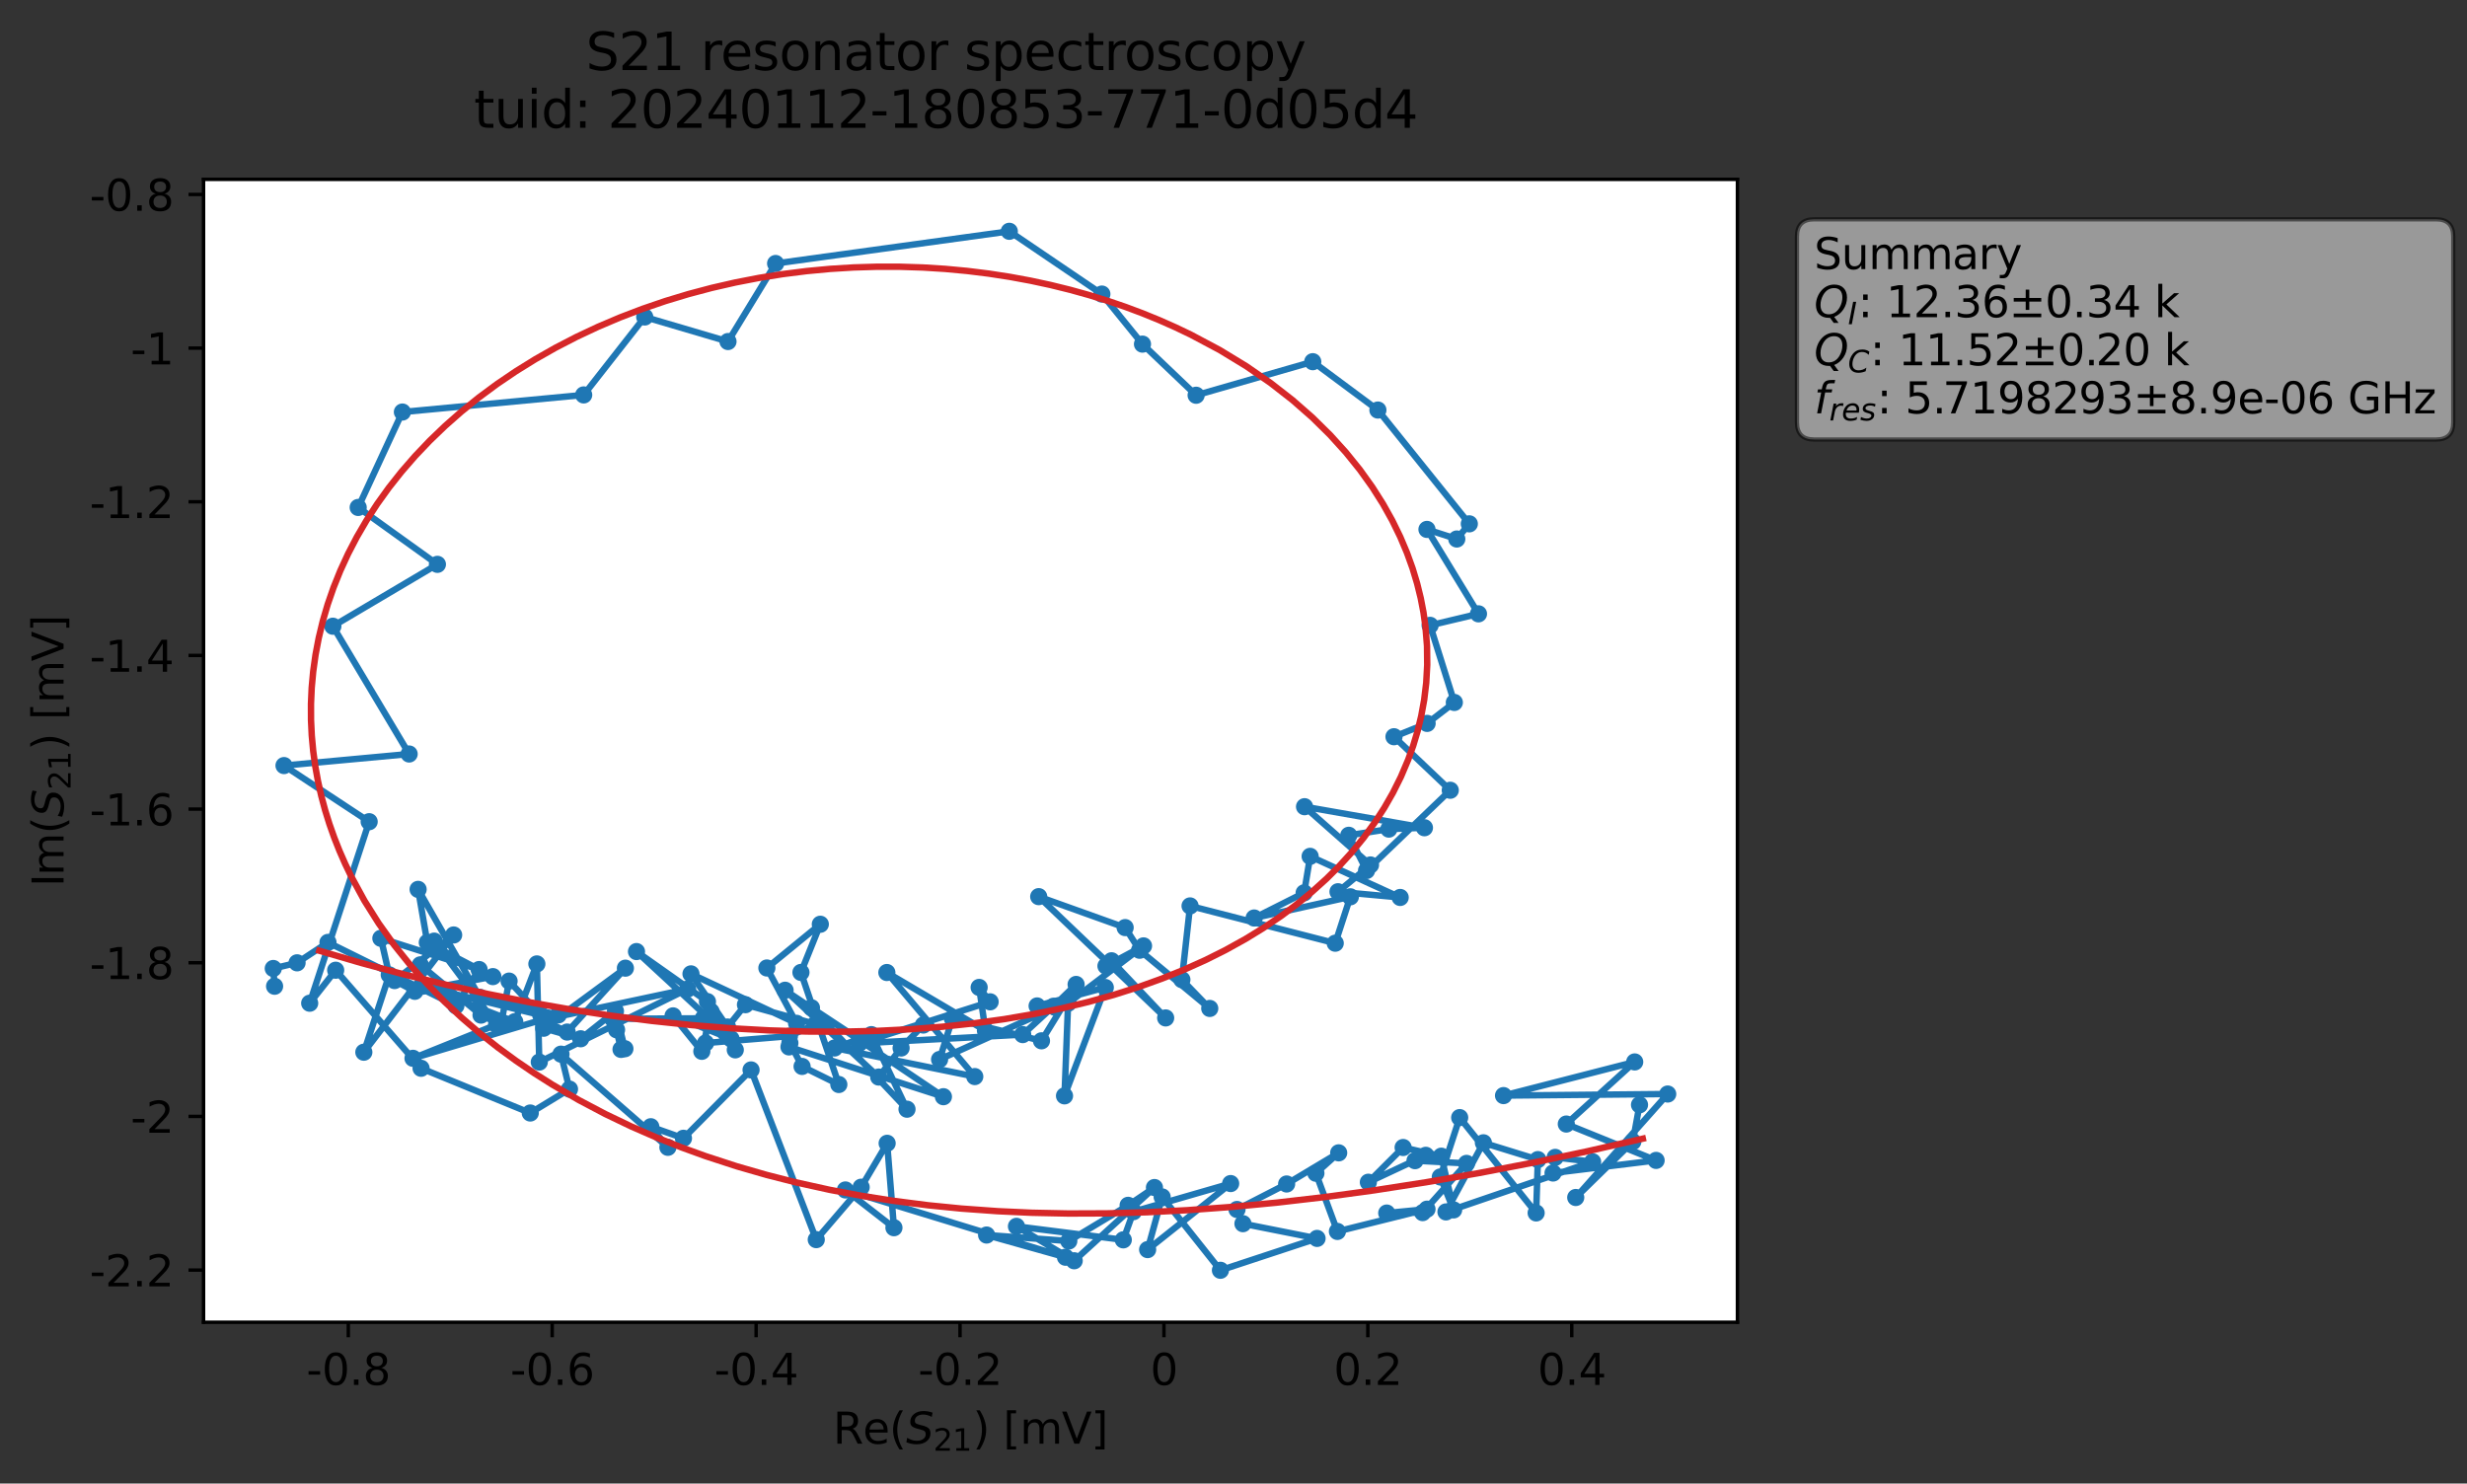 <?xml version="1.0" encoding="utf-8" standalone="no"?>
<!DOCTYPE svg PUBLIC "-//W3C//DTD SVG 1.1//EN"
  "http://www.w3.org/Graphics/SVG/1.1/DTD/svg11.dtd">
<svg xmlns:xlink="http://www.w3.org/1999/xlink" width="574.365pt" height="345.428pt" viewBox="0 0 574.365 345.428" xmlns="http://www.w3.org/2000/svg" version="1.1">
 <rect x="0" y="0" width="574.365" height="345.428" fill="#333333" stroke="none"/>
 <defs>
  <style type="text/css">*{stroke-linejoin: round; stroke-linecap: butt}</style>
 </defs>
 <g id="figure_1">
  <g id="patch_1">
   <path d="M 0 345.428 
L 574.365 345.428 
L 574.365 -0 
L 0 -0 
L 0 345.428 
z
" style="fill: none; opacity: 0"/>
  </g>
  <g id="axes_1">
   <g id="patch_2">
    <path d="M 47.389 307.872 
L 404.509 307.872 
L 404.509 41.76 
L 47.389 41.76 
z
" style="fill: #ffffff"/>
   </g>
   <g id="matplotlib.axis_1">
    <g id="xtick_1">
     <g id="line2d_1">
      <defs>
       <path id="m367aa725df" d="M 0 0 
L 0 3.5 
" style="stroke: #000000; stroke-width: 0.8"/>
      </defs>
      <g>
       <use xlink:href="#m367aa725df" x="81.09" y="307.872" style="stroke: #000000; stroke-width: 0.8"/>
      </g>
     </g>
     <g id="text_1">
      <!-- -0.8 -->
      <g transform="translate(71.335 322.47) scale(0.1 -0.1)">
       <defs>
        <path id="DejaVuSans-2d" d="M 313 2009 
L 1997 2009 
L 1997 1497 
L 313 1497 
L 313 2009 
z
" transform="scale(0.016)"/>
        <path id="DejaVuSans-30" d="M 2034 4250 
Q 1547 4250 1301 3770 
Q 1056 3291 1056 2328 
Q 1056 1369 1301 889 
Q 1547 409 2034 409 
Q 2525 409 2770 889 
Q 3016 1369 3016 2328 
Q 3016 3291 2770 3770 
Q 2525 4250 2034 4250 
z
M 2034 4750 
Q 2819 4750 3233 4129 
Q 3647 3509 3647 2328 
Q 3647 1150 3233 529 
Q 2819 -91 2034 -91 
Q 1250 -91 836 529 
Q 422 1150 422 2328 
Q 422 3509 836 4129 
Q 1250 4750 2034 4750 
z
" transform="scale(0.016)"/>
        <path id="DejaVuSans-2e" d="M 684 794 
L 1344 794 
L 1344 0 
L 684 0 
L 684 794 
z
" transform="scale(0.016)"/>
        <path id="DejaVuSans-38" d="M 2034 2216 
Q 1584 2216 1326 1975 
Q 1069 1734 1069 1313 
Q 1069 891 1326 650 
Q 1584 409 2034 409 
Q 2484 409 2743 651 
Q 3003 894 3003 1313 
Q 3003 1734 2745 1975 
Q 2488 2216 2034 2216 
z
M 1403 2484 
Q 997 2584 770 2862 
Q 544 3141 544 3541 
Q 544 4100 942 4425 
Q 1341 4750 2034 4750 
Q 2731 4750 3128 4425 
Q 3525 4100 3525 3541 
Q 3525 3141 3298 2862 
Q 3072 2584 2669 2484 
Q 3125 2378 3379 2068 
Q 3634 1759 3634 1313 
Q 3634 634 3220 271 
Q 2806 -91 2034 -91 
Q 1263 -91 848 271 
Q 434 634 434 1313 
Q 434 1759 690 2068 
Q 947 2378 1403 2484 
z
M 1172 3481 
Q 1172 3119 1398 2916 
Q 1625 2713 2034 2713 
Q 2441 2713 2670 2916 
Q 2900 3119 2900 3481 
Q 2900 3844 2670 4047 
Q 2441 4250 2034 4250 
Q 1625 4250 1398 4047 
Q 1172 3844 1172 3481 
z
" transform="scale(0.016)"/>
       </defs>
       <use xlink:href="#DejaVuSans-2d"/>
       <use xlink:href="#DejaVuSans-30" x="36.084"/>
       <use xlink:href="#DejaVuSans-2e" x="99.707"/>
       <use xlink:href="#DejaVuSans-38" x="131.494"/>
      </g>
     </g>
    </g>
    <g id="xtick_2">
     <g id="line2d_2">
      <g>
       <use xlink:href="#m367aa725df" x="128.564" y="307.872" style="stroke: #000000; stroke-width: 0.8"/>
      </g>
     </g>
     <g id="text_2">
      <!-- -0.6 -->
      <g transform="translate(118.809 322.47) scale(0.1 -0.1)">
       <defs>
        <path id="DejaVuSans-36" d="M 2113 2584 
Q 1688 2584 1439 2293 
Q 1191 2003 1191 1497 
Q 1191 994 1439 701 
Q 1688 409 2113 409 
Q 2538 409 2786 701 
Q 3034 994 3034 1497 
Q 3034 2003 2786 2293 
Q 2538 2584 2113 2584 
z
M 3366 4563 
L 3366 3988 
Q 3128 4100 2886 4159 
Q 2644 4219 2406 4219 
Q 1781 4219 1451 3797 
Q 1122 3375 1075 2522 
Q 1259 2794 1537 2939 
Q 1816 3084 2150 3084 
Q 2853 3084 3261 2657 
Q 3669 2231 3669 1497 
Q 3669 778 3244 343 
Q 2819 -91 2113 -91 
Q 1303 -91 875 529 
Q 447 1150 447 2328 
Q 447 3434 972 4092 
Q 1497 4750 2381 4750 
Q 2619 4750 2861 4703 
Q 3103 4656 3366 4563 
z
" transform="scale(0.016)"/>
       </defs>
       <use xlink:href="#DejaVuSans-2d"/>
       <use xlink:href="#DejaVuSans-30" x="36.084"/>
       <use xlink:href="#DejaVuSans-2e" x="99.707"/>
       <use xlink:href="#DejaVuSans-36" x="131.494"/>
      </g>
     </g>
    </g>
    <g id="xtick_3">
     <g id="line2d_3">
      <g>
       <use xlink:href="#m367aa725df" x="176.038" y="307.872" style="stroke: #000000; stroke-width: 0.8"/>
      </g>
     </g>
     <g id="text_3">
      <!-- -0.4 -->
      <g transform="translate(166.283 322.47) scale(0.1 -0.1)">
       <defs>
        <path id="DejaVuSans-34" d="M 2419 4116 
L 825 1625 
L 2419 1625 
L 2419 4116 
z
M 2253 4666 
L 3047 4666 
L 3047 1625 
L 3713 1625 
L 3713 1100 
L 3047 1100 
L 3047 0 
L 2419 0 
L 2419 1100 
L 313 1100 
L 313 1709 
L 2253 4666 
z
" transform="scale(0.016)"/>
       </defs>
       <use xlink:href="#DejaVuSans-2d"/>
       <use xlink:href="#DejaVuSans-30" x="36.084"/>
       <use xlink:href="#DejaVuSans-2e" x="99.707"/>
       <use xlink:href="#DejaVuSans-34" x="131.494"/>
      </g>
     </g>
    </g>
    <g id="xtick_4">
     <g id="line2d_4">
      <g>
       <use xlink:href="#m367aa725df" x="223.512" y="307.872" style="stroke: #000000; stroke-width: 0.8"/>
      </g>
     </g>
     <g id="text_4">
      <!-- -0.2 -->
      <g transform="translate(213.757 322.47) scale(0.1 -0.1)">
       <defs>
        <path id="DejaVuSans-32" d="M 1228 531 
L 3431 531 
L 3431 0 
L 469 0 
L 469 531 
Q 828 903 1448 1529 
Q 2069 2156 2228 2338 
Q 2531 2678 2651 2914 
Q 2772 3150 2772 3378 
Q 2772 3750 2511 3984 
Q 2250 4219 1831 4219 
Q 1534 4219 1204 4116 
Q 875 4013 500 3803 
L 500 4441 
Q 881 4594 1212 4672 
Q 1544 4750 1819 4750 
Q 2544 4750 2975 4387 
Q 3406 4025 3406 3419 
Q 3406 3131 3298 2873 
Q 3191 2616 2906 2266 
Q 2828 2175 2409 1742 
Q 1991 1309 1228 531 
z
" transform="scale(0.016)"/>
       </defs>
       <use xlink:href="#DejaVuSans-2d"/>
       <use xlink:href="#DejaVuSans-30" x="36.084"/>
       <use xlink:href="#DejaVuSans-2e" x="99.707"/>
       <use xlink:href="#DejaVuSans-32" x="131.494"/>
      </g>
     </g>
    </g>
    <g id="xtick_5">
     <g id="line2d_5">
      <g>
       <use xlink:href="#m367aa725df" x="270.986" y="307.872" style="stroke: #000000; stroke-width: 0.8"/>
      </g>
     </g>
     <g id="text_5">
      <!-- 0 -->
      <g transform="translate(267.805 322.47) scale(0.1 -0.1)">
       <use xlink:href="#DejaVuSans-30"/>
      </g>
     </g>
    </g>
    <g id="xtick_6">
     <g id="line2d_6">
      <g>
       <use xlink:href="#m367aa725df" x="318.46" y="307.872" style="stroke: #000000; stroke-width: 0.8"/>
      </g>
     </g>
     <g id="text_6">
      <!-- 0.2 -->
      <g transform="translate(310.508 322.47) scale(0.1 -0.1)">
       <use xlink:href="#DejaVuSans-30"/>
       <use xlink:href="#DejaVuSans-2e" x="63.623"/>
       <use xlink:href="#DejaVuSans-32" x="95.41"/>
      </g>
     </g>
    </g>
    <g id="xtick_7">
     <g id="line2d_7">
      <g>
       <use xlink:href="#m367aa725df" x="365.934" y="307.872" style="stroke: #000000; stroke-width: 0.8"/>
      </g>
     </g>
     <g id="text_7">
      <!-- 0.4 -->
      <g transform="translate(357.982 322.47) scale(0.1 -0.1)">
       <use xlink:href="#DejaVuSans-30"/>
       <use xlink:href="#DejaVuSans-2e" x="63.623"/>
       <use xlink:href="#DejaVuSans-34" x="95.41"/>
      </g>
     </g>
    </g>
    <g id="text_8">
     <!-- Re$(S_{21})$ [mV] -->
     <g transform="translate(193.949 336.149) scale(0.1 -0.1)">
      <defs>
       <path id="DejaVuSans-52" d="M 2841 2188 
Q 3044 2119 3236 1894 
Q 3428 1669 3622 1275 
L 4263 0 
L 3584 0 
L 2988 1197 
Q 2756 1666 2539 1819 
Q 2322 1972 1947 1972 
L 1259 1972 
L 1259 0 
L 628 0 
L 628 4666 
L 2053 4666 
Q 2853 4666 3247 4331 
Q 3641 3997 3641 3322 
Q 3641 2881 3436 2590 
Q 3231 2300 2841 2188 
z
M 1259 4147 
L 1259 2491 
L 2053 2491 
Q 2509 2491 2742 2702 
Q 2975 2913 2975 3322 
Q 2975 3731 2742 3939 
Q 2509 4147 2053 4147 
L 1259 4147 
z
" transform="scale(0.016)"/>
       <path id="DejaVuSans-65" d="M 3597 1894 
L 3597 1613 
L 953 1613 
Q 991 1019 1311 708 
Q 1631 397 2203 397 
Q 2534 397 2845 478 
Q 3156 559 3463 722 
L 3463 178 
Q 3153 47 2828 -22 
Q 2503 -91 2169 -91 
Q 1331 -91 842 396 
Q 353 884 353 1716 
Q 353 2575 817 3079 
Q 1281 3584 2069 3584 
Q 2775 3584 3186 3129 
Q 3597 2675 3597 1894 
z
M 3022 2063 
Q 3016 2534 2758 2815 
Q 2500 3097 2075 3097 
Q 1594 3097 1305 2825 
Q 1016 2553 972 2059 
L 3022 2063 
z
" transform="scale(0.016)"/>
       <path id="DejaVuSans-28" d="M 1984 4856 
Q 1566 4138 1362 3434 
Q 1159 2731 1159 2009 
Q 1159 1288 1364 580 
Q 1569 -128 1984 -844 
L 1484 -844 
Q 1016 -109 783 600 
Q 550 1309 550 2009 
Q 550 2706 781 3412 
Q 1013 4119 1484 4856 
L 1984 4856 
z
" transform="scale(0.016)"/>
       <path id="DejaVuSans-Oblique-53" d="M 3859 4513 
L 3738 3897 
Q 3422 4066 3111 4152 
Q 2800 4238 2509 4238 
Q 1944 4238 1609 3991 
Q 1275 3744 1275 3334 
Q 1275 3109 1398 2989 
Q 1522 2869 2034 2731 
L 2413 2638 
Q 3053 2472 3303 2217 
Q 3553 1963 3553 1503 
Q 3553 797 2998 353 
Q 2444 -91 1538 -91 
Q 1166 -91 791 -17 
Q 416 56 38 206 
L 166 856 
Q 513 641 861 531 
Q 1209 422 1556 422 
Q 2147 422 2503 684 
Q 2859 947 2859 1369 
Q 2859 1650 2717 1795 
Q 2575 1941 2106 2059 
L 1728 2156 
Q 1081 2325 845 2545 
Q 609 2766 609 3163 
Q 609 3859 1145 4304 
Q 1681 4750 2541 4750 
Q 2875 4750 3203 4690 
Q 3531 4631 3859 4513 
z
" transform="scale(0.016)"/>
       <path id="DejaVuSans-31" d="M 794 531 
L 1825 531 
L 1825 4091 
L 703 3866 
L 703 4441 
L 1819 4666 
L 2450 4666 
L 2450 531 
L 3481 531 
L 3481 0 
L 794 0 
L 794 531 
z
" transform="scale(0.016)"/>
       <path id="DejaVuSans-29" d="M 513 4856 
L 1013 4856 
Q 1481 4119 1714 3412 
Q 1947 2706 1947 2009 
Q 1947 1309 1714 600 
Q 1481 -109 1013 -844 
L 513 -844 
Q 928 -128 1133 580 
Q 1338 1288 1338 2009 
Q 1338 2731 1133 3434 
Q 928 4138 513 4856 
z
" transform="scale(0.016)"/>
       <path id="DejaVuSans-20" transform="scale(0.016)"/>
       <path id="DejaVuSans-5b" d="M 550 4863 
L 1875 4863 
L 1875 4416 
L 1125 4416 
L 1125 -397 
L 1875 -397 
L 1875 -844 
L 550 -844 
L 550 4863 
z
" transform="scale(0.016)"/>
       <path id="DejaVuSans-6d" d="M 3328 2828 
Q 3544 3216 3844 3400 
Q 4144 3584 4550 3584 
Q 5097 3584 5394 3201 
Q 5691 2819 5691 2113 
L 5691 0 
L 5113 0 
L 5113 2094 
Q 5113 2597 4934 2840 
Q 4756 3084 4391 3084 
Q 3944 3084 3684 2787 
Q 3425 2491 3425 1978 
L 3425 0 
L 2847 0 
L 2847 2094 
Q 2847 2600 2669 2842 
Q 2491 3084 2119 3084 
Q 1678 3084 1418 2786 
Q 1159 2488 1159 1978 
L 1159 0 
L 581 0 
L 581 3500 
L 1159 3500 
L 1159 2956 
Q 1356 3278 1631 3431 
Q 1906 3584 2284 3584 
Q 2666 3584 2933 3390 
Q 3200 3197 3328 2828 
z
" transform="scale(0.016)"/>
       <path id="DejaVuSans-56" d="M 1831 0 
L 50 4666 
L 709 4666 
L 2188 738 
L 3669 4666 
L 4325 4666 
L 2547 0 
L 1831 0 
z
" transform="scale(0.016)"/>
       <path id="DejaVuSans-5d" d="M 1947 4863 
L 1947 -844 
L 622 -844 
L 622 -397 
L 1369 -397 
L 1369 4416 
L 622 4416 
L 622 4863 
L 1947 4863 
z
" transform="scale(0.016)"/>
      </defs>
      <use xlink:href="#DejaVuSans-52" transform="translate(0 0.016)"/>
      <use xlink:href="#DejaVuSans-65" transform="translate(69.482 0.016)"/>
      <use xlink:href="#DejaVuSans-28" transform="translate(131.006 0.016)"/>
      <use xlink:href="#DejaVuSans-Oblique-53" transform="translate(170.02 0.016)"/>
      <use xlink:href="#DejaVuSans-32" transform="translate(233.496 -16.391) scale(0.7)"/>
      <use xlink:href="#DejaVuSans-31" transform="translate(278.032 -16.391) scale(0.7)"/>
      <use xlink:href="#DejaVuSans-29" transform="translate(325.303 0.016)"/>
      <use xlink:href="#DejaVuSans-20" transform="translate(364.316 0.016)"/>
      <use xlink:href="#DejaVuSans-5b" transform="translate(396.104 0.016)"/>
      <use xlink:href="#DejaVuSans-6d" transform="translate(435.117 0.016)"/>
      <use xlink:href="#DejaVuSans-56" transform="translate(532.529 0.016)"/>
      <use xlink:href="#DejaVuSans-5d" transform="translate(600.938 0.016)"/>
     </g>
    </g>
   </g>
   <g id="matplotlib.axis_2">
    <g id="ytick_1">
     <g id="line2d_8">
      <defs>
       <path id="m402508d615" d="M 0 0 
L -3.5 0 
" style="stroke: #000000; stroke-width: 0.8"/>
      </defs>
      <g>
       <use xlink:href="#m402508d615" x="47.389" y="295.731" style="stroke: #000000; stroke-width: 0.8"/>
      </g>
     </g>
     <g id="text_9">
      <!-- -2.2 -->
      <g transform="translate(20.878 299.53) scale(0.1 -0.1)">
       <use xlink:href="#DejaVuSans-2d"/>
       <use xlink:href="#DejaVuSans-32" x="36.084"/>
       <use xlink:href="#DejaVuSans-2e" x="99.707"/>
       <use xlink:href="#DejaVuSans-32" x="131.494"/>
      </g>
     </g>
    </g>
    <g id="ytick_2">
     <g id="line2d_9">
      <g>
       <use xlink:href="#m402508d615" x="47.389" y="259.951" style="stroke: #000000; stroke-width: 0.8"/>
      </g>
     </g>
     <g id="text_10">
      <!-- -2 -->
      <g transform="translate(30.419 263.75) scale(0.1 -0.1)">
       <use xlink:href="#DejaVuSans-2d"/>
       <use xlink:href="#DejaVuSans-32" x="36.084"/>
      </g>
     </g>
    </g>
    <g id="ytick_3">
     <g id="line2d_10">
      <g>
       <use xlink:href="#m402508d615" x="47.389" y="224.172" style="stroke: #000000; stroke-width: 0.8"/>
      </g>
     </g>
     <g id="text_11">
      <!-- -1.8 -->
      <g transform="translate(20.878 227.971) scale(0.1 -0.1)">
       <use xlink:href="#DejaVuSans-2d"/>
       <use xlink:href="#DejaVuSans-31" x="36.084"/>
       <use xlink:href="#DejaVuSans-2e" x="99.707"/>
       <use xlink:href="#DejaVuSans-38" x="131.494"/>
      </g>
     </g>
    </g>
    <g id="ytick_4">
     <g id="line2d_11">
      <g>
       <use xlink:href="#m402508d615" x="47.389" y="188.392" style="stroke: #000000; stroke-width: 0.8"/>
      </g>
     </g>
     <g id="text_12">
      <!-- -1.6 -->
      <g transform="translate(20.878 192.191) scale(0.1 -0.1)">
       <use xlink:href="#DejaVuSans-2d"/>
       <use xlink:href="#DejaVuSans-31" x="36.084"/>
       <use xlink:href="#DejaVuSans-2e" x="99.707"/>
       <use xlink:href="#DejaVuSans-36" x="131.494"/>
      </g>
     </g>
    </g>
    <g id="ytick_5">
     <g id="line2d_12">
      <g>
       <use xlink:href="#m402508d615" x="47.389" y="152.613" style="stroke: #000000; stroke-width: 0.8"/>
      </g>
     </g>
     <g id="text_13">
      <!-- -1.4 -->
      <g transform="translate(20.878 156.412) scale(0.1 -0.1)">
       <use xlink:href="#DejaVuSans-2d"/>
       <use xlink:href="#DejaVuSans-31" x="36.084"/>
       <use xlink:href="#DejaVuSans-2e" x="99.707"/>
       <use xlink:href="#DejaVuSans-34" x="131.494"/>
      </g>
     </g>
    </g>
    <g id="ytick_6">
     <g id="line2d_13">
      <g>
       <use xlink:href="#m402508d615" x="47.389" y="116.833" style="stroke: #000000; stroke-width: 0.8"/>
      </g>
     </g>
     <g id="text_14">
      <!-- -1.2 -->
      <g transform="translate(20.878 120.632) scale(0.1 -0.1)">
       <use xlink:href="#DejaVuSans-2d"/>
       <use xlink:href="#DejaVuSans-31" x="36.084"/>
       <use xlink:href="#DejaVuSans-2e" x="99.707"/>
       <use xlink:href="#DejaVuSans-32" x="131.494"/>
      </g>
     </g>
    </g>
    <g id="ytick_7">
     <g id="line2d_14">
      <g>
       <use xlink:href="#m402508d615" x="47.389" y="81.054" style="stroke: #000000; stroke-width: 0.8"/>
      </g>
     </g>
     <g id="text_15">
      <!-- -1 -->
      <g transform="translate(30.419 84.853) scale(0.1 -0.1)">
       <use xlink:href="#DejaVuSans-2d"/>
       <use xlink:href="#DejaVuSans-31" x="36.084"/>
      </g>
     </g>
    </g>
    <g id="ytick_8">
     <g id="line2d_15">
      <g>
       <use xlink:href="#m402508d615" x="47.389" y="45.274" style="stroke: #000000; stroke-width: 0.8"/>
      </g>
     </g>
     <g id="text_16">
      <!-- -0.8 -->
      <g transform="translate(20.878 49.073) scale(0.1 -0.1)">
       <use xlink:href="#DejaVuSans-2d"/>
       <use xlink:href="#DejaVuSans-30" x="36.084"/>
       <use xlink:href="#DejaVuSans-2e" x="99.707"/>
       <use xlink:href="#DejaVuSans-38" x="131.494"/>
      </g>
     </g>
    </g>
    <g id="text_17">
     <!-- Im$(S_{21})$ [mV] -->
     <g transform="translate(14.798 206.466) rotate(-90) scale(0.1 -0.1)">
      <defs>
       <path id="DejaVuSans-49" d="M 628 4666 
L 1259 4666 
L 1259 0 
L 628 0 
L 628 4666 
z
" transform="scale(0.016)"/>
      </defs>
      <use xlink:href="#DejaVuSans-49" transform="translate(0 0.016)"/>
      <use xlink:href="#DejaVuSans-6d" transform="translate(25.867 0.016)"/>
      <use xlink:href="#DejaVuSans-28" transform="translate(123.279 0.016)"/>
      <use xlink:href="#DejaVuSans-Oblique-53" transform="translate(162.293 0.016)"/>
      <use xlink:href="#DejaVuSans-32" transform="translate(225.77 -16.391) scale(0.7)"/>
      <use xlink:href="#DejaVuSans-31" transform="translate(270.306 -16.391) scale(0.7)"/>
      <use xlink:href="#DejaVuSans-29" transform="translate(317.576 0.016)"/>
      <use xlink:href="#DejaVuSans-20" transform="translate(356.59 0.016)"/>
      <use xlink:href="#DejaVuSans-5b" transform="translate(388.377 0.016)"/>
      <use xlink:href="#DejaVuSans-6d" transform="translate(427.391 0.016)"/>
      <use xlink:href="#DejaVuSans-56" transform="translate(524.803 0.016)"/>
      <use xlink:href="#DejaVuSans-5d" transform="translate(593.211 0.016)"/>
     </g>
    </g>
   </g>
   <g id="line2d_16">
    <path d="M 381.711 257.246 
L 380.155 265.826 
L 366.861 278.828 
L 388.276 254.736 
L 350.05 255.099 
L 380.591 247.263 
L 364.665 261.723 
L 385.574 270.191 
L 361.579 273.126 
L 362.083 269.488 
L 370.792 270.517 
L 336.647 282.186 
L 345.365 266.091 
L 358.044 270.002 
L 357.645 282.424 
L 339.842 260.222 
L 335.328 274.048 
L 338.433 281.718 
L 335.563 269.208 
L 326.676 267.186 
L 318.579 275.272 
L 331.951 269.006 
L 329.445 270.252 
L 341.44 270.886 
L 331.222 282.346 
L 322.86 282.448 
L 332.229 281.544 
L 311.374 286.731 
L 306.367 273.182 
L 311.672 268.431 
L 299.553 275.683 
L 287.999 281.616 
L 289.381 284.924 
L 306.638 288.354 
L 284.14 295.776 
L 270.571 278.692 
L 267.19 290.959 
L 286.519 275.583 
L 263.892 282.123 
L 261.523 288.688 
L 236.653 285.547 
L 250.093 293.559 
L 268.781 276.506 
L 262.649 280.652 
L 248.834 288.961 
L 229.697 287.568 
L 248.069 292.736 
L 196.829 277.073 
L 208.126 285.862 
L 206.546 266.208 
L 200.494 276.431 
L 190.041 288.638 
L 174.861 249.124 
L 159.122 265.041 
L 151.52 262.35 
L 155.5 267.143 
L 130.609 245.451 
L 132.589 253.594 
L 123.457 259.155 
L 98.034 248.739 
L 78.155 225.907 
L 72.1 233.59 
L 85.95 191.326 
L 66.123 178.257 
L 95.257 175.562 
L 77.498 145.81 
L 101.838 131.404 
L 83.394 118.155 
L 93.685 95.941 
L 135.894 91.954 
L 150.108 73.807 
L 169.493 79.523 
L 180.577 61.351 
L 234.986 53.856 
L 256.535 68.47 
L 265.992 80.126 
L 278.48 92.031 
L 305.636 84.217 
L 320.8 95.476 
L 342.086 121.973 
L 339.168 125.503 
L 332.223 123.268 
L 344.218 142.927 
L 332.953 145.605 
L 338.597 163.562 
L 332.262 168.439 
L 324.544 171.542 
L 337.649 184.005 
L 318.159 202.694 
L 314.021 194.492 
L 323.348 193.05 
L 331.635 192.733 
L 303.722 187.833 
L 319.077 201.399 
L 311.509 207.635 
L 325.99 208.964 
L 305.025 199.395 
L 303.629 207.89 
L 291.99 213.749 
L 314.39 208.812 
L 310.871 219.619 
L 277.069 210.937 
L 275.165 228.102 
L 281.653 234.808 
L 265.322 221.258 
L 261.957 215.983 
L 241.832 208.775 
L 271.387 237.018 
L 258.787 223.71 
L 257.488 224.928 
L 266.235 220.244 
L 248.671 233.598 
L 247.839 255.163 
L 257.338 229.934 
L 241.458 234.225 
L 245.655 234.543 
L 218.753 246.693 
L 221.739 237.148 
L 242.477 242.346 
L 250.54 229.219 
L 245.285 234.297 
L 238.109 240.899 
L 200.036 242.947 
L 230.521 233.266 
L 227.965 229.913 
L 229.426 239.964 
L 206.477 226.442 
L 226.945 250.671 
L 194.291 244.018 
L 202.873 240.907 
L 211.168 258.269 
L 188.924 234.656 
L 200.187 242.094 
L 214.971 238.669 
L 209.794 244.023 
L 204.581 250.784 
L 182.783 230.568 
L 219.647 255.358 
L 183.691 243.769 
L 183.898 242.859 
L 186.743 248.309 
L 195.294 252.519 
L 186.475 226.422 
L 190.986 215.205 
L 178.543 225.389 
L 185.463 238.276 
L 160.875 226.758 
L 169.384 239.133 
L 173.556 233.935 
L 189.885 238.447 
L 183.792 241.26 
L 164.272 242.864 
L 164.708 233.215 
L 148.188 221.564 
L 170.206 241.896 
L 156.7 236.541 
L 163.398 244.793 
L 165.544 235.521 
L 171.189 244.452 
L 163.745 237.108 
L 142.648 237.224 
L 143.548 239.776 
L 144.586 244.346 
L 145.489 244.189 
L 143.286 235.43 
L 135.19 241.87 
L 126.585 239.417 
L 145.604 225.43 
L 132.046 240.308 
L 126.507 237.438 
L 160.099 230.293 
L 125.556 247.293 
L 124.993 224.442 
L 119.846 237.893 
L 98.397 229.63 
L 125.895 236.364 
L 118.526 228.44 
L 116.644 238.587 
L 111.991 236.363 
L 97.855 224.657 
L 101.09 219.132 
L 115.613 238.576 
L 96.155 246.421 
L 129.994 236.305 
L 111.735 232.218 
L 97.345 207.083 
L 99.486 219.447 
L 114.756 227.396 
L 96.584 230.823 
L 91.862 228.317 
L 105.618 217.702 
L 84.709 245 
L 90.627 226.989 
L 88.671 218.473 
L 111.549 225.747 
L 106.141 234.172 
L 76.361 219.431 
L 69.165 224.186 
L 63.622 225.502 
L 63.93 229.641 
L 63.93 229.641 
" clip-path="url(#p92134e13e8)" style="fill: none; stroke: #1f77b4; stroke-width: 1.5; stroke-linecap: square"/>
    <defs>
     <path id="mf754556a75" d="M 0 1.5 
C 0.398 1.5 0.779 1.342 1.061 1.061 
C 1.342 0.779 1.5 0.398 1.5 0 
C 1.5 -0.398 1.342 -0.779 1.061 -1.061 
C 0.779 -1.342 0.398 -1.5 0 -1.5 
C -0.398 -1.5 -0.779 -1.342 -1.061 -1.061 
C -1.342 -0.779 -1.5 -0.398 -1.5 0 
C -1.5 0.398 -1.342 0.779 -1.061 1.061 
C -0.779 1.342 -0.398 1.5 0 1.5 
z
" style="stroke: #1f77b4"/>
    </defs>
    <g clip-path="url(#p92134e13e8)">
     <use xlink:href="#mf754556a75" x="381.711" y="257.246" style="fill: #1f77b4; stroke: #1f77b4"/>
     <use xlink:href="#mf754556a75" x="380.155" y="265.826" style="fill: #1f77b4; stroke: #1f77b4"/>
     <use xlink:href="#mf754556a75" x="366.861" y="278.828" style="fill: #1f77b4; stroke: #1f77b4"/>
     <use xlink:href="#mf754556a75" x="388.276" y="254.736" style="fill: #1f77b4; stroke: #1f77b4"/>
     <use xlink:href="#mf754556a75" x="350.05" y="255.099" style="fill: #1f77b4; stroke: #1f77b4"/>
     <use xlink:href="#mf754556a75" x="380.591" y="247.263" style="fill: #1f77b4; stroke: #1f77b4"/>
     <use xlink:href="#mf754556a75" x="364.665" y="261.723" style="fill: #1f77b4; stroke: #1f77b4"/>
     <use xlink:href="#mf754556a75" x="385.574" y="270.191" style="fill: #1f77b4; stroke: #1f77b4"/>
     <use xlink:href="#mf754556a75" x="361.579" y="273.126" style="fill: #1f77b4; stroke: #1f77b4"/>
     <use xlink:href="#mf754556a75" x="362.083" y="269.488" style="fill: #1f77b4; stroke: #1f77b4"/>
     <use xlink:href="#mf754556a75" x="370.792" y="270.517" style="fill: #1f77b4; stroke: #1f77b4"/>
     <use xlink:href="#mf754556a75" x="336.647" y="282.186" style="fill: #1f77b4; stroke: #1f77b4"/>
     <use xlink:href="#mf754556a75" x="345.365" y="266.091" style="fill: #1f77b4; stroke: #1f77b4"/>
     <use xlink:href="#mf754556a75" x="358.044" y="270.002" style="fill: #1f77b4; stroke: #1f77b4"/>
     <use xlink:href="#mf754556a75" x="357.645" y="282.424" style="fill: #1f77b4; stroke: #1f77b4"/>
     <use xlink:href="#mf754556a75" x="339.842" y="260.222" style="fill: #1f77b4; stroke: #1f77b4"/>
     <use xlink:href="#mf754556a75" x="335.328" y="274.048" style="fill: #1f77b4; stroke: #1f77b4"/>
     <use xlink:href="#mf754556a75" x="338.433" y="281.718" style="fill: #1f77b4; stroke: #1f77b4"/>
     <use xlink:href="#mf754556a75" x="335.563" y="269.208" style="fill: #1f77b4; stroke: #1f77b4"/>
     <use xlink:href="#mf754556a75" x="326.676" y="267.186" style="fill: #1f77b4; stroke: #1f77b4"/>
     <use xlink:href="#mf754556a75" x="318.579" y="275.272" style="fill: #1f77b4; stroke: #1f77b4"/>
     <use xlink:href="#mf754556a75" x="331.951" y="269.006" style="fill: #1f77b4; stroke: #1f77b4"/>
     <use xlink:href="#mf754556a75" x="329.445" y="270.252" style="fill: #1f77b4; stroke: #1f77b4"/>
     <use xlink:href="#mf754556a75" x="341.44" y="270.886" style="fill: #1f77b4; stroke: #1f77b4"/>
     <use xlink:href="#mf754556a75" x="331.222" y="282.346" style="fill: #1f77b4; stroke: #1f77b4"/>
     <use xlink:href="#mf754556a75" x="322.86" y="282.448" style="fill: #1f77b4; stroke: #1f77b4"/>
     <use xlink:href="#mf754556a75" x="332.229" y="281.544" style="fill: #1f77b4; stroke: #1f77b4"/>
     <use xlink:href="#mf754556a75" x="311.374" y="286.731" style="fill: #1f77b4; stroke: #1f77b4"/>
     <use xlink:href="#mf754556a75" x="306.367" y="273.182" style="fill: #1f77b4; stroke: #1f77b4"/>
     <use xlink:href="#mf754556a75" x="311.672" y="268.431" style="fill: #1f77b4; stroke: #1f77b4"/>
     <use xlink:href="#mf754556a75" x="299.553" y="275.683" style="fill: #1f77b4; stroke: #1f77b4"/>
     <use xlink:href="#mf754556a75" x="287.999" y="281.616" style="fill: #1f77b4; stroke: #1f77b4"/>
     <use xlink:href="#mf754556a75" x="289.381" y="284.924" style="fill: #1f77b4; stroke: #1f77b4"/>
     <use xlink:href="#mf754556a75" x="306.638" y="288.354" style="fill: #1f77b4; stroke: #1f77b4"/>
     <use xlink:href="#mf754556a75" x="284.14" y="295.776" style="fill: #1f77b4; stroke: #1f77b4"/>
     <use xlink:href="#mf754556a75" x="270.571" y="278.692" style="fill: #1f77b4; stroke: #1f77b4"/>
     <use xlink:href="#mf754556a75" x="267.19" y="290.959" style="fill: #1f77b4; stroke: #1f77b4"/>
     <use xlink:href="#mf754556a75" x="286.519" y="275.583" style="fill: #1f77b4; stroke: #1f77b4"/>
     <use xlink:href="#mf754556a75" x="263.892" y="282.123" style="fill: #1f77b4; stroke: #1f77b4"/>
     <use xlink:href="#mf754556a75" x="261.523" y="288.688" style="fill: #1f77b4; stroke: #1f77b4"/>
     <use xlink:href="#mf754556a75" x="236.653" y="285.547" style="fill: #1f77b4; stroke: #1f77b4"/>
     <use xlink:href="#mf754556a75" x="250.093" y="293.559" style="fill: #1f77b4; stroke: #1f77b4"/>
     <use xlink:href="#mf754556a75" x="268.781" y="276.506" style="fill: #1f77b4; stroke: #1f77b4"/>
     <use xlink:href="#mf754556a75" x="262.649" y="280.652" style="fill: #1f77b4; stroke: #1f77b4"/>
     <use xlink:href="#mf754556a75" x="248.834" y="288.961" style="fill: #1f77b4; stroke: #1f77b4"/>
     <use xlink:href="#mf754556a75" x="229.697" y="287.568" style="fill: #1f77b4; stroke: #1f77b4"/>
     <use xlink:href="#mf754556a75" x="248.069" y="292.736" style="fill: #1f77b4; stroke: #1f77b4"/>
     <use xlink:href="#mf754556a75" x="196.829" y="277.073" style="fill: #1f77b4; stroke: #1f77b4"/>
     <use xlink:href="#mf754556a75" x="208.126" y="285.862" style="fill: #1f77b4; stroke: #1f77b4"/>
     <use xlink:href="#mf754556a75" x="206.546" y="266.208" style="fill: #1f77b4; stroke: #1f77b4"/>
     <use xlink:href="#mf754556a75" x="200.494" y="276.431" style="fill: #1f77b4; stroke: #1f77b4"/>
     <use xlink:href="#mf754556a75" x="190.041" y="288.638" style="fill: #1f77b4; stroke: #1f77b4"/>
     <use xlink:href="#mf754556a75" x="174.861" y="249.124" style="fill: #1f77b4; stroke: #1f77b4"/>
     <use xlink:href="#mf754556a75" x="159.122" y="265.041" style="fill: #1f77b4; stroke: #1f77b4"/>
     <use xlink:href="#mf754556a75" x="151.52" y="262.35" style="fill: #1f77b4; stroke: #1f77b4"/>
     <use xlink:href="#mf754556a75" x="155.5" y="267.143" style="fill: #1f77b4; stroke: #1f77b4"/>
     <use xlink:href="#mf754556a75" x="130.609" y="245.451" style="fill: #1f77b4; stroke: #1f77b4"/>
     <use xlink:href="#mf754556a75" x="132.589" y="253.594" style="fill: #1f77b4; stroke: #1f77b4"/>
     <use xlink:href="#mf754556a75" x="123.457" y="259.155" style="fill: #1f77b4; stroke: #1f77b4"/>
     <use xlink:href="#mf754556a75" x="98.034" y="248.739" style="fill: #1f77b4; stroke: #1f77b4"/>
     <use xlink:href="#mf754556a75" x="78.155" y="225.907" style="fill: #1f77b4; stroke: #1f77b4"/>
     <use xlink:href="#mf754556a75" x="72.1" y="233.59" style="fill: #1f77b4; stroke: #1f77b4"/>
     <use xlink:href="#mf754556a75" x="85.95" y="191.326" style="fill: #1f77b4; stroke: #1f77b4"/>
     <use xlink:href="#mf754556a75" x="66.123" y="178.257" style="fill: #1f77b4; stroke: #1f77b4"/>
     <use xlink:href="#mf754556a75" x="95.257" y="175.562" style="fill: #1f77b4; stroke: #1f77b4"/>
     <use xlink:href="#mf754556a75" x="77.498" y="145.81" style="fill: #1f77b4; stroke: #1f77b4"/>
     <use xlink:href="#mf754556a75" x="101.838" y="131.404" style="fill: #1f77b4; stroke: #1f77b4"/>
     <use xlink:href="#mf754556a75" x="83.394" y="118.155" style="fill: #1f77b4; stroke: #1f77b4"/>
     <use xlink:href="#mf754556a75" x="93.685" y="95.941" style="fill: #1f77b4; stroke: #1f77b4"/>
     <use xlink:href="#mf754556a75" x="135.894" y="91.954" style="fill: #1f77b4; stroke: #1f77b4"/>
     <use xlink:href="#mf754556a75" x="150.108" y="73.807" style="fill: #1f77b4; stroke: #1f77b4"/>
     <use xlink:href="#mf754556a75" x="169.493" y="79.523" style="fill: #1f77b4; stroke: #1f77b4"/>
     <use xlink:href="#mf754556a75" x="180.577" y="61.351" style="fill: #1f77b4; stroke: #1f77b4"/>
     <use xlink:href="#mf754556a75" x="234.986" y="53.856" style="fill: #1f77b4; stroke: #1f77b4"/>
     <use xlink:href="#mf754556a75" x="256.535" y="68.47" style="fill: #1f77b4; stroke: #1f77b4"/>
     <use xlink:href="#mf754556a75" x="265.992" y="80.126" style="fill: #1f77b4; stroke: #1f77b4"/>
     <use xlink:href="#mf754556a75" x="278.48" y="92.031" style="fill: #1f77b4; stroke: #1f77b4"/>
     <use xlink:href="#mf754556a75" x="305.636" y="84.217" style="fill: #1f77b4; stroke: #1f77b4"/>
     <use xlink:href="#mf754556a75" x="320.8" y="95.476" style="fill: #1f77b4; stroke: #1f77b4"/>
     <use xlink:href="#mf754556a75" x="342.086" y="121.973" style="fill: #1f77b4; stroke: #1f77b4"/>
     <use xlink:href="#mf754556a75" x="339.168" y="125.503" style="fill: #1f77b4; stroke: #1f77b4"/>
     <use xlink:href="#mf754556a75" x="332.223" y="123.268" style="fill: #1f77b4; stroke: #1f77b4"/>
     <use xlink:href="#mf754556a75" x="344.218" y="142.927" style="fill: #1f77b4; stroke: #1f77b4"/>
     <use xlink:href="#mf754556a75" x="332.953" y="145.605" style="fill: #1f77b4; stroke: #1f77b4"/>
     <use xlink:href="#mf754556a75" x="338.597" y="163.562" style="fill: #1f77b4; stroke: #1f77b4"/>
     <use xlink:href="#mf754556a75" x="332.262" y="168.439" style="fill: #1f77b4; stroke: #1f77b4"/>
     <use xlink:href="#mf754556a75" x="324.544" y="171.542" style="fill: #1f77b4; stroke: #1f77b4"/>
     <use xlink:href="#mf754556a75" x="337.649" y="184.005" style="fill: #1f77b4; stroke: #1f77b4"/>
     <use xlink:href="#mf754556a75" x="318.159" y="202.694" style="fill: #1f77b4; stroke: #1f77b4"/>
     <use xlink:href="#mf754556a75" x="314.021" y="194.492" style="fill: #1f77b4; stroke: #1f77b4"/>
     <use xlink:href="#mf754556a75" x="323.348" y="193.05" style="fill: #1f77b4; stroke: #1f77b4"/>
     <use xlink:href="#mf754556a75" x="331.635" y="192.733" style="fill: #1f77b4; stroke: #1f77b4"/>
     <use xlink:href="#mf754556a75" x="303.722" y="187.833" style="fill: #1f77b4; stroke: #1f77b4"/>
     <use xlink:href="#mf754556a75" x="319.077" y="201.399" style="fill: #1f77b4; stroke: #1f77b4"/>
     <use xlink:href="#mf754556a75" x="311.509" y="207.635" style="fill: #1f77b4; stroke: #1f77b4"/>
     <use xlink:href="#mf754556a75" x="325.99" y="208.964" style="fill: #1f77b4; stroke: #1f77b4"/>
     <use xlink:href="#mf754556a75" x="305.025" y="199.395" style="fill: #1f77b4; stroke: #1f77b4"/>
     <use xlink:href="#mf754556a75" x="303.629" y="207.89" style="fill: #1f77b4; stroke: #1f77b4"/>
     <use xlink:href="#mf754556a75" x="291.99" y="213.749" style="fill: #1f77b4; stroke: #1f77b4"/>
     <use xlink:href="#mf754556a75" x="314.39" y="208.812" style="fill: #1f77b4; stroke: #1f77b4"/>
     <use xlink:href="#mf754556a75" x="310.871" y="219.619" style="fill: #1f77b4; stroke: #1f77b4"/>
     <use xlink:href="#mf754556a75" x="277.069" y="210.937" style="fill: #1f77b4; stroke: #1f77b4"/>
     <use xlink:href="#mf754556a75" x="275.165" y="228.102" style="fill: #1f77b4; stroke: #1f77b4"/>
     <use xlink:href="#mf754556a75" x="281.653" y="234.808" style="fill: #1f77b4; stroke: #1f77b4"/>
     <use xlink:href="#mf754556a75" x="265.322" y="221.258" style="fill: #1f77b4; stroke: #1f77b4"/>
     <use xlink:href="#mf754556a75" x="261.957" y="215.983" style="fill: #1f77b4; stroke: #1f77b4"/>
     <use xlink:href="#mf754556a75" x="241.832" y="208.775" style="fill: #1f77b4; stroke: #1f77b4"/>
     <use xlink:href="#mf754556a75" x="271.387" y="237.018" style="fill: #1f77b4; stroke: #1f77b4"/>
     <use xlink:href="#mf754556a75" x="258.787" y="223.71" style="fill: #1f77b4; stroke: #1f77b4"/>
     <use xlink:href="#mf754556a75" x="257.488" y="224.928" style="fill: #1f77b4; stroke: #1f77b4"/>
     <use xlink:href="#mf754556a75" x="266.235" y="220.244" style="fill: #1f77b4; stroke: #1f77b4"/>
     <use xlink:href="#mf754556a75" x="248.671" y="233.598" style="fill: #1f77b4; stroke: #1f77b4"/>
     <use xlink:href="#mf754556a75" x="247.839" y="255.163" style="fill: #1f77b4; stroke: #1f77b4"/>
     <use xlink:href="#mf754556a75" x="257.338" y="229.934" style="fill: #1f77b4; stroke: #1f77b4"/>
     <use xlink:href="#mf754556a75" x="241.458" y="234.225" style="fill: #1f77b4; stroke: #1f77b4"/>
     <use xlink:href="#mf754556a75" x="245.655" y="234.543" style="fill: #1f77b4; stroke: #1f77b4"/>
     <use xlink:href="#mf754556a75" x="218.753" y="246.693" style="fill: #1f77b4; stroke: #1f77b4"/>
     <use xlink:href="#mf754556a75" x="221.739" y="237.148" style="fill: #1f77b4; stroke: #1f77b4"/>
     <use xlink:href="#mf754556a75" x="242.477" y="242.346" style="fill: #1f77b4; stroke: #1f77b4"/>
     <use xlink:href="#mf754556a75" x="250.54" y="229.219" style="fill: #1f77b4; stroke: #1f77b4"/>
     <use xlink:href="#mf754556a75" x="245.285" y="234.297" style="fill: #1f77b4; stroke: #1f77b4"/>
     <use xlink:href="#mf754556a75" x="238.109" y="240.899" style="fill: #1f77b4; stroke: #1f77b4"/>
     <use xlink:href="#mf754556a75" x="200.036" y="242.947" style="fill: #1f77b4; stroke: #1f77b4"/>
     <use xlink:href="#mf754556a75" x="230.521" y="233.266" style="fill: #1f77b4; stroke: #1f77b4"/>
     <use xlink:href="#mf754556a75" x="227.965" y="229.913" style="fill: #1f77b4; stroke: #1f77b4"/>
     <use xlink:href="#mf754556a75" x="229.426" y="239.964" style="fill: #1f77b4; stroke: #1f77b4"/>
     <use xlink:href="#mf754556a75" x="206.477" y="226.442" style="fill: #1f77b4; stroke: #1f77b4"/>
     <use xlink:href="#mf754556a75" x="226.945" y="250.671" style="fill: #1f77b4; stroke: #1f77b4"/>
     <use xlink:href="#mf754556a75" x="194.291" y="244.018" style="fill: #1f77b4; stroke: #1f77b4"/>
     <use xlink:href="#mf754556a75" x="202.873" y="240.907" style="fill: #1f77b4; stroke: #1f77b4"/>
     <use xlink:href="#mf754556a75" x="211.168" y="258.269" style="fill: #1f77b4; stroke: #1f77b4"/>
     <use xlink:href="#mf754556a75" x="188.924" y="234.656" style="fill: #1f77b4; stroke: #1f77b4"/>
     <use xlink:href="#mf754556a75" x="200.187" y="242.094" style="fill: #1f77b4; stroke: #1f77b4"/>
     <use xlink:href="#mf754556a75" x="214.971" y="238.669" style="fill: #1f77b4; stroke: #1f77b4"/>
     <use xlink:href="#mf754556a75" x="209.794" y="244.023" style="fill: #1f77b4; stroke: #1f77b4"/>
     <use xlink:href="#mf754556a75" x="204.581" y="250.784" style="fill: #1f77b4; stroke: #1f77b4"/>
     <use xlink:href="#mf754556a75" x="182.783" y="230.568" style="fill: #1f77b4; stroke: #1f77b4"/>
     <use xlink:href="#mf754556a75" x="219.647" y="255.358" style="fill: #1f77b4; stroke: #1f77b4"/>
     <use xlink:href="#mf754556a75" x="183.691" y="243.769" style="fill: #1f77b4; stroke: #1f77b4"/>
     <use xlink:href="#mf754556a75" x="183.898" y="242.859" style="fill: #1f77b4; stroke: #1f77b4"/>
     <use xlink:href="#mf754556a75" x="186.743" y="248.309" style="fill: #1f77b4; stroke: #1f77b4"/>
     <use xlink:href="#mf754556a75" x="195.294" y="252.519" style="fill: #1f77b4; stroke: #1f77b4"/>
     <use xlink:href="#mf754556a75" x="186.475" y="226.422" style="fill: #1f77b4; stroke: #1f77b4"/>
     <use xlink:href="#mf754556a75" x="190.986" y="215.205" style="fill: #1f77b4; stroke: #1f77b4"/>
     <use xlink:href="#mf754556a75" x="178.543" y="225.389" style="fill: #1f77b4; stroke: #1f77b4"/>
     <use xlink:href="#mf754556a75" x="185.463" y="238.276" style="fill: #1f77b4; stroke: #1f77b4"/>
     <use xlink:href="#mf754556a75" x="160.875" y="226.758" style="fill: #1f77b4; stroke: #1f77b4"/>
     <use xlink:href="#mf754556a75" x="169.384" y="239.133" style="fill: #1f77b4; stroke: #1f77b4"/>
     <use xlink:href="#mf754556a75" x="173.556" y="233.935" style="fill: #1f77b4; stroke: #1f77b4"/>
     <use xlink:href="#mf754556a75" x="189.885" y="238.447" style="fill: #1f77b4; stroke: #1f77b4"/>
     <use xlink:href="#mf754556a75" x="183.792" y="241.26" style="fill: #1f77b4; stroke: #1f77b4"/>
     <use xlink:href="#mf754556a75" x="164.272" y="242.864" style="fill: #1f77b4; stroke: #1f77b4"/>
     <use xlink:href="#mf754556a75" x="164.708" y="233.215" style="fill: #1f77b4; stroke: #1f77b4"/>
     <use xlink:href="#mf754556a75" x="148.188" y="221.564" style="fill: #1f77b4; stroke: #1f77b4"/>
     <use xlink:href="#mf754556a75" x="170.206" y="241.896" style="fill: #1f77b4; stroke: #1f77b4"/>
     <use xlink:href="#mf754556a75" x="156.7" y="236.541" style="fill: #1f77b4; stroke: #1f77b4"/>
     <use xlink:href="#mf754556a75" x="163.398" y="244.793" style="fill: #1f77b4; stroke: #1f77b4"/>
     <use xlink:href="#mf754556a75" x="165.544" y="235.521" style="fill: #1f77b4; stroke: #1f77b4"/>
     <use xlink:href="#mf754556a75" x="171.189" y="244.452" style="fill: #1f77b4; stroke: #1f77b4"/>
     <use xlink:href="#mf754556a75" x="163.745" y="237.108" style="fill: #1f77b4; stroke: #1f77b4"/>
     <use xlink:href="#mf754556a75" x="142.648" y="237.224" style="fill: #1f77b4; stroke: #1f77b4"/>
     <use xlink:href="#mf754556a75" x="143.548" y="239.776" style="fill: #1f77b4; stroke: #1f77b4"/>
     <use xlink:href="#mf754556a75" x="144.586" y="244.346" style="fill: #1f77b4; stroke: #1f77b4"/>
     <use xlink:href="#mf754556a75" x="145.489" y="244.189" style="fill: #1f77b4; stroke: #1f77b4"/>
     <use xlink:href="#mf754556a75" x="143.286" y="235.43" style="fill: #1f77b4; stroke: #1f77b4"/>
     <use xlink:href="#mf754556a75" x="135.19" y="241.87" style="fill: #1f77b4; stroke: #1f77b4"/>
     <use xlink:href="#mf754556a75" x="126.585" y="239.417" style="fill: #1f77b4; stroke: #1f77b4"/>
     <use xlink:href="#mf754556a75" x="145.604" y="225.43" style="fill: #1f77b4; stroke: #1f77b4"/>
     <use xlink:href="#mf754556a75" x="132.046" y="240.308" style="fill: #1f77b4; stroke: #1f77b4"/>
     <use xlink:href="#mf754556a75" x="126.507" y="237.438" style="fill: #1f77b4; stroke: #1f77b4"/>
     <use xlink:href="#mf754556a75" x="160.099" y="230.293" style="fill: #1f77b4; stroke: #1f77b4"/>
     <use xlink:href="#mf754556a75" x="125.556" y="247.293" style="fill: #1f77b4; stroke: #1f77b4"/>
     <use xlink:href="#mf754556a75" x="124.993" y="224.442" style="fill: #1f77b4; stroke: #1f77b4"/>
     <use xlink:href="#mf754556a75" x="119.846" y="237.893" style="fill: #1f77b4; stroke: #1f77b4"/>
     <use xlink:href="#mf754556a75" x="98.397" y="229.63" style="fill: #1f77b4; stroke: #1f77b4"/>
     <use xlink:href="#mf754556a75" x="125.895" y="236.364" style="fill: #1f77b4; stroke: #1f77b4"/>
     <use xlink:href="#mf754556a75" x="118.526" y="228.44" style="fill: #1f77b4; stroke: #1f77b4"/>
     <use xlink:href="#mf754556a75" x="116.644" y="238.587" style="fill: #1f77b4; stroke: #1f77b4"/>
     <use xlink:href="#mf754556a75" x="111.991" y="236.363" style="fill: #1f77b4; stroke: #1f77b4"/>
     <use xlink:href="#mf754556a75" x="97.855" y="224.657" style="fill: #1f77b4; stroke: #1f77b4"/>
     <use xlink:href="#mf754556a75" x="101.09" y="219.132" style="fill: #1f77b4; stroke: #1f77b4"/>
     <use xlink:href="#mf754556a75" x="115.613" y="238.576" style="fill: #1f77b4; stroke: #1f77b4"/>
     <use xlink:href="#mf754556a75" x="96.155" y="246.421" style="fill: #1f77b4; stroke: #1f77b4"/>
     <use xlink:href="#mf754556a75" x="129.994" y="236.305" style="fill: #1f77b4; stroke: #1f77b4"/>
     <use xlink:href="#mf754556a75" x="111.735" y="232.218" style="fill: #1f77b4; stroke: #1f77b4"/>
     <use xlink:href="#mf754556a75" x="97.345" y="207.083" style="fill: #1f77b4; stroke: #1f77b4"/>
     <use xlink:href="#mf754556a75" x="99.486" y="219.447" style="fill: #1f77b4; stroke: #1f77b4"/>
     <use xlink:href="#mf754556a75" x="114.756" y="227.396" style="fill: #1f77b4; stroke: #1f77b4"/>
     <use xlink:href="#mf754556a75" x="96.584" y="230.823" style="fill: #1f77b4; stroke: #1f77b4"/>
     <use xlink:href="#mf754556a75" x="91.862" y="228.317" style="fill: #1f77b4; stroke: #1f77b4"/>
     <use xlink:href="#mf754556a75" x="105.618" y="217.702" style="fill: #1f77b4; stroke: #1f77b4"/>
     <use xlink:href="#mf754556a75" x="84.709" y="245" style="fill: #1f77b4; stroke: #1f77b4"/>
     <use xlink:href="#mf754556a75" x="90.627" y="226.989" style="fill: #1f77b4; stroke: #1f77b4"/>
     <use xlink:href="#mf754556a75" x="88.671" y="218.473" style="fill: #1f77b4; stroke: #1f77b4"/>
     <use xlink:href="#mf754556a75" x="111.549" y="225.747" style="fill: #1f77b4; stroke: #1f77b4"/>
     <use xlink:href="#mf754556a75" x="106.141" y="234.172" style="fill: #1f77b4; stroke: #1f77b4"/>
     <use xlink:href="#mf754556a75" x="76.361" y="219.431" style="fill: #1f77b4; stroke: #1f77b4"/>
     <use xlink:href="#mf754556a75" x="69.165" y="224.186" style="fill: #1f77b4; stroke: #1f77b4"/>
     <use xlink:href="#mf754556a75" x="63.622" y="225.502" style="fill: #1f77b4; stroke: #1f77b4"/>
     <use xlink:href="#mf754556a75" x="63.93" y="229.641" style="fill: #1f77b4; stroke: #1f77b4"/>
    </g>
   </g>
   <g id="line2d_17">
    <path d="M 382.479 265.129 
L 369.582 268.063 
L 357.045 270.694 
L 344.339 273.135 
L 331.967 275.288 
L 319.962 277.154 
L 308.381 278.732 
L 297.316 280.017 
L 286.9 281.012 
L 276.478 281.78 
L 266.981 282.265 
L 257.707 282.524 
L 248.75 282.558 
L 240.227 282.38 
L 232.278 282.016 
L 223.812 281.406 
L 216.097 280.639 
L 207.917 279.59 
L 200.714 278.455 
L 193.134 277.033 
L 185.154 275.269 
L 178.468 273.564 
L 171.506 271.556 
L 164.265 269.195 
L 158.652 267.16 
L 152.887 264.869 
L 146.978 262.292 
L 140.937 259.398 
L 134.78 256.15 
L 128.531 252.511 
L 124.33 249.846 
L 120.114 246.976 
L 115.897 243.887 
L 111.697 240.566 
L 107.533 236.998 
L 103.427 233.17 
L 99.406 229.069 
L 95.5 224.682 
L 91.743 219.997 
L 88.173 215.006 
L 84.834 209.7 
L 81.773 204.074 
L 80.363 201.14 
L 79.042 198.127 
L 77.817 195.034 
L 76.696 191.863 
L 75.687 188.614 
L 74.796 185.289 
L 74.033 181.891 
L 73.405 178.422 
L 72.919 174.885 
L 72.585 171.283 
L 72.41 167.621 
L 72.403 163.902 
L 72.57 160.133 
L 72.92 156.318 
L 73.461 152.464 
L 74.198 148.578 
L 75.138 144.668 
L 76.288 140.74 
L 77.653 136.805 
L 79.237 132.87 
L 81.043 128.945 
L 83.076 125.04 
L 85.336 121.166 
L 87.825 117.332 
L 90.542 113.551 
L 93.486 109.832 
L 96.654 106.187 
L 100.042 102.627 
L 103.646 99.163 
L 107.46 95.805 
L 111.474 92.564 
L 115.681 89.45 
L 120.072 86.473 
L 124.634 83.641 
L 129.356 80.962 
L 134.225 78.445 
L 139.228 76.095 
L 144.349 73.919 
L 149.575 71.921 
L 154.89 70.105 
L 160.279 68.473 
L 165.725 67.029 
L 171.212 65.773 
L 176.727 64.704 
L 182.252 63.821 
L 187.773 63.124 
L 193.276 62.608 
L 198.746 62.271 
L 204.171 62.107 
L 209.538 62.113 
L 214.835 62.282 
L 220.052 62.608 
L 225.178 63.086 
L 230.204 63.707 
L 235.123 64.465 
L 239.927 65.352 
L 244.61 66.361 
L 249.166 67.485 
L 253.592 68.715 
L 257.882 70.044 
L 262.035 71.464 
L 266.047 72.968 
L 269.919 74.549 
L 273.647 76.2 
L 277.234 77.914 
L 283.981 81.504 
L 290.167 85.27 
L 295.808 89.167 
L 300.922 93.156 
L 305.534 97.2 
L 309.667 101.27 
L 313.351 105.339 
L 316.614 109.384 
L 319.482 113.387 
L 321.985 117.333 
L 324.15 121.209 
L 326.002 125.004 
L 327.567 128.712 
L 328.869 132.326 
L 329.929 135.843 
L 330.769 139.26 
L 331.407 142.574 
L 331.862 145.786 
L 332.236 150.413 
L 332.284 154.812 
L 332.051 158.991 
L 331.575 162.956 
L 330.891 166.716 
L 330.027 170.279 
L 329.01 173.656 
L 327.861 176.856 
L 326.159 180.864 
L 324.296 184.596 
L 322.305 188.073 
L 320.212 191.315 
L 317.485 195.063 
L 314.667 198.504 
L 311.785 201.668 
L 308.86 204.582 
L 305.316 207.779 
L 301.756 210.686 
L 298.196 213.332 
L 294.058 216.128 
L 289.949 218.646 
L 285.3 221.223 
L 280.708 223.519 
L 275.618 225.809 
L 270.611 227.828 
L 265.143 229.795 
L 259.244 231.667 
L 253.461 233.274 
L 247.277 234.766 
L 240.714 236.115 
L 233.796 237.3 
L 226.539 238.302 
L 219.429 239.064 
L 211.994 239.645 
L 204.246 240.033 
L 196.196 240.216 
L 187.856 240.183 
L 179.234 239.926 
L 170.34 239.435 
L 161.18 238.7 
L 151.763 237.713 
L 142.497 236.52 
L 132.977 235.071 
L 123.213 233.356 
L 113.596 231.444 
L 103.743 229.258 
L 94.037 226.88 
L 84.107 224.217 
L 74.327 221.366 
L 74.327 221.366 
" clip-path="url(#p92134e13e8)" style="fill: none; stroke: #d62728; stroke-width: 1.5; stroke-linecap: square"/>
   </g>
   <g id="patch_3">
    <path d="M 47.389 307.872 
L 47.389 41.76 
" style="fill: none; stroke: #000000; stroke-width: 0.8; stroke-linejoin: miter; stroke-linecap: square"/>
   </g>
   <g id="patch_4">
    <path d="M 404.509 307.872 
L 404.509 41.76 
" style="fill: none; stroke: #000000; stroke-width: 0.8; stroke-linejoin: miter; stroke-linecap: square"/>
   </g>
   <g id="patch_5">
    <path d="M 47.389 307.872 
L 404.509 307.872 
" style="fill: none; stroke: #000000; stroke-width: 0.8; stroke-linejoin: miter; stroke-linecap: square"/>
   </g>
   <g id="patch_6">
    <path d="M 47.389 41.76 
L 404.509 41.76 
" style="fill: none; stroke: #000000; stroke-width: 0.8; stroke-linejoin: miter; stroke-linecap: square"/>
   </g>
   <g id="text_18">
    <g id="patch_7">
     <path d="M 422.365 102.337 
L 567.165 102.337 
Q 571.165 102.337 571.165 98.337 
L 571.165 55.066 
Q 571.165 51.066 567.165 51.066 
L 422.365 51.066 
Q 418.365 51.066 418.365 55.066 
L 418.365 98.337 
Q 418.365 102.337 422.365 102.337 
z
" style="fill: #ffffff; opacity: 0.5; stroke: #000000; stroke-linejoin: miter"/>
    </g>
    <!-- Summary -->
    <g transform="translate(422.365 62.664) scale(0.1 -0.1)">
     <defs>
      <path id="DejaVuSans-53" d="M 3425 4513 
L 3425 3897 
Q 3066 4069 2747 4153 
Q 2428 4238 2131 4238 
Q 1616 4238 1336 4038 
Q 1056 3838 1056 3469 
Q 1056 3159 1242 3001 
Q 1428 2844 1947 2747 
L 2328 2669 
Q 3034 2534 3370 2195 
Q 3706 1856 3706 1288 
Q 3706 609 3251 259 
Q 2797 -91 1919 -91 
Q 1588 -91 1214 -16 
Q 841 59 441 206 
L 441 856 
Q 825 641 1194 531 
Q 1563 422 1919 422 
Q 2459 422 2753 634 
Q 3047 847 3047 1241 
Q 3047 1584 2836 1778 
Q 2625 1972 2144 2069 
L 1759 2144 
Q 1053 2284 737 2584 
Q 422 2884 422 3419 
Q 422 4038 858 4394 
Q 1294 4750 2059 4750 
Q 2388 4750 2728 4690 
Q 3069 4631 3425 4513 
z
" transform="scale(0.016)"/>
      <path id="DejaVuSans-75" d="M 544 1381 
L 544 3500 
L 1119 3500 
L 1119 1403 
Q 1119 906 1312 657 
Q 1506 409 1894 409 
Q 2359 409 2629 706 
Q 2900 1003 2900 1516 
L 2900 3500 
L 3475 3500 
L 3475 0 
L 2900 0 
L 2900 538 
Q 2691 219 2414 64 
Q 2138 -91 1772 -91 
Q 1169 -91 856 284 
Q 544 659 544 1381 
z
M 1991 3584 
L 1991 3584 
z
" transform="scale(0.016)"/>
      <path id="DejaVuSans-61" d="M 2194 1759 
Q 1497 1759 1228 1600 
Q 959 1441 959 1056 
Q 959 750 1161 570 
Q 1363 391 1709 391 
Q 2188 391 2477 730 
Q 2766 1069 2766 1631 
L 2766 1759 
L 2194 1759 
z
M 3341 1997 
L 3341 0 
L 2766 0 
L 2766 531 
Q 2569 213 2275 61 
Q 1981 -91 1556 -91 
Q 1019 -91 701 211 
Q 384 513 384 1019 
Q 384 1609 779 1909 
Q 1175 2209 1959 2209 
L 2766 2209 
L 2766 2266 
Q 2766 2663 2505 2880 
Q 2244 3097 1772 3097 
Q 1472 3097 1187 3025 
Q 903 2953 641 2809 
L 641 3341 
Q 956 3463 1253 3523 
Q 1550 3584 1831 3584 
Q 2591 3584 2966 3190 
Q 3341 2797 3341 1997 
z
" transform="scale(0.016)"/>
      <path id="DejaVuSans-72" d="M 2631 2963 
Q 2534 3019 2420 3045 
Q 2306 3072 2169 3072 
Q 1681 3072 1420 2755 
Q 1159 2438 1159 1844 
L 1159 0 
L 581 0 
L 581 3500 
L 1159 3500 
L 1159 2956 
Q 1341 3275 1631 3429 
Q 1922 3584 2338 3584 
Q 2397 3584 2469 3576 
Q 2541 3569 2628 3553 
L 2631 2963 
z
" transform="scale(0.016)"/>
      <path id="DejaVuSans-79" d="M 2059 -325 
Q 1816 -950 1584 -1140 
Q 1353 -1331 966 -1331 
L 506 -1331 
L 506 -850 
L 844 -850 
Q 1081 -850 1212 -737 
Q 1344 -625 1503 -206 
L 1606 56 
L 191 3500 
L 800 3500 
L 1894 763 
L 2988 3500 
L 3597 3500 
L 2059 -325 
z
" transform="scale(0.016)"/>
     </defs>
     <use xlink:href="#DejaVuSans-53"/>
     <use xlink:href="#DejaVuSans-75" x="63.477"/>
     <use xlink:href="#DejaVuSans-6d" x="126.855"/>
     <use xlink:href="#DejaVuSans-6d" x="224.268"/>
     <use xlink:href="#DejaVuSans-61" x="321.68"/>
     <use xlink:href="#DejaVuSans-72" x="382.959"/>
     <use xlink:href="#DejaVuSans-79" x="424.072"/>
    </g>
    <!-- $Q_I$: 12.36$\pm$0.34 k -->
    <g transform="translate(422.365 73.862) scale(0.1 -0.1)">
     <defs>
      <path id="DejaVuSans-Oblique-51" d="M 2309 -84 
Q 2275 -88 2237 -89 
Q 2200 -91 2125 -91 
Q 1250 -91 756 411 
Q 263 913 263 1797 
Q 263 2319 452 2844 
Q 641 3369 978 3788 
Q 1369 4269 1858 4509 
Q 2347 4750 2938 4750 
Q 3794 4750 4287 4245 
Q 4781 3741 4781 2869 
Q 4781 1928 4265 1147 
Q 3750 366 2919 44 
L 3553 -825 
L 2847 -825 
L 2309 -84 
z
M 2919 4238 
Q 2400 4238 2003 3986 
Q 1606 3734 1313 3219 
Q 1125 2891 1026 2522 
Q 928 2153 928 1778 
Q 928 1128 1239 775 
Q 1550 422 2119 422 
Q 2631 422 3032 676 
Q 3434 931 3719 1434 
Q 3909 1772 4009 2142 
Q 4109 2513 4109 2881 
Q 4109 3528 3796 3883 
Q 3484 4238 2919 4238 
z
" transform="scale(0.016)"/>
      <path id="DejaVuSans-Oblique-49" d="M 1081 4666 
L 1716 4666 
L 806 0 
L 172 0 
L 1081 4666 
z
" transform="scale(0.016)"/>
      <path id="DejaVuSans-3a" d="M 750 794 
L 1409 794 
L 1409 0 
L 750 0 
L 750 794 
z
M 750 3309 
L 1409 3309 
L 1409 2516 
L 750 2516 
L 750 3309 
z
" transform="scale(0.016)"/>
      <path id="DejaVuSans-33" d="M 2597 2516 
Q 3050 2419 3304 2112 
Q 3559 1806 3559 1356 
Q 3559 666 3084 287 
Q 2609 -91 1734 -91 
Q 1441 -91 1130 -33 
Q 819 25 488 141 
L 488 750 
Q 750 597 1062 519 
Q 1375 441 1716 441 
Q 2309 441 2620 675 
Q 2931 909 2931 1356 
Q 2931 1769 2642 2001 
Q 2353 2234 1838 2234 
L 1294 2234 
L 1294 2753 
L 1863 2753 
Q 2328 2753 2575 2939 
Q 2822 3125 2822 3475 
Q 2822 3834 2567 4026 
Q 2313 4219 1838 4219 
Q 1578 4219 1281 4162 
Q 984 4106 628 3988 
L 628 4550 
Q 988 4650 1302 4700 
Q 1616 4750 1894 4750 
Q 2613 4750 3031 4423 
Q 3450 4097 3450 3541 
Q 3450 3153 3228 2886 
Q 3006 2619 2597 2516 
z
" transform="scale(0.016)"/>
      <path id="DejaVuSans-b1" d="M 2944 4013 
L 2944 2803 
L 4684 2803 
L 4684 2272 
L 2944 2272 
L 2944 1063 
L 2419 1063 
L 2419 2272 
L 678 2272 
L 678 2803 
L 2419 2803 
L 2419 4013 
L 2944 4013 
z
M 678 531 
L 4684 531 
L 4684 0 
L 678 0 
L 678 531 
z
" transform="scale(0.016)"/>
      <path id="DejaVuSans-6b" d="M 581 4863 
L 1159 4863 
L 1159 1991 
L 2875 3500 
L 3609 3500 
L 1753 1863 
L 3688 0 
L 2938 0 
L 1159 1709 
L 1159 0 
L 581 0 
L 581 4863 
z
" transform="scale(0.016)"/>
     </defs>
     <use xlink:href="#DejaVuSans-Oblique-51" transform="translate(0 0.016)"/>
     <use xlink:href="#DejaVuSans-Oblique-49" transform="translate(78.711 -16.391) scale(0.7)"/>
     <use xlink:href="#DejaVuSans-3a" transform="translate(102.09 0.016)"/>
     <use xlink:href="#DejaVuSans-20" transform="translate(135.781 0.016)"/>
     <use xlink:href="#DejaVuSans-31" transform="translate(167.568 0.016)"/>
     <use xlink:href="#DejaVuSans-32" transform="translate(231.191 0.016)"/>
     <use xlink:href="#DejaVuSans-2e" transform="translate(294.814 0.016)"/>
     <use xlink:href="#DejaVuSans-33" transform="translate(326.602 0.016)"/>
     <use xlink:href="#DejaVuSans-36" transform="translate(390.225 0.016)"/>
     <use xlink:href="#DejaVuSans-b1" transform="translate(453.848 0.016)"/>
     <use xlink:href="#DejaVuSans-30" transform="translate(537.637 0.016)"/>
     <use xlink:href="#DejaVuSans-2e" transform="translate(601.26 0.016)"/>
     <use xlink:href="#DejaVuSans-33" transform="translate(633.047 0.016)"/>
     <use xlink:href="#DejaVuSans-34" transform="translate(696.67 0.016)"/>
     <use xlink:href="#DejaVuSans-20" transform="translate(760.293 0.016)"/>
     <use xlink:href="#DejaVuSans-6b" transform="translate(792.08 0.016)"/>
    </g>
    <!-- $Q_C$: 11.52$\pm$0.20 k -->
    <g transform="translate(422.365 85.06) scale(0.1 -0.1)">
     <defs>
      <path id="DejaVuSans-Oblique-43" d="M 4447 4306 
L 4319 3641 
Q 4019 3944 3683 4091 
Q 3347 4238 2956 4238 
Q 2422 4238 2017 3981 
Q 1613 3725 1319 3200 
Q 1131 2863 1032 2486 
Q 934 2109 934 1728 
Q 934 1091 1264 756 
Q 1594 422 2222 422 
Q 2656 422 3056 561 
Q 3456 700 3834 978 
L 3688 231 
Q 3316 72 2936 -9 
Q 2556 -91 2175 -91 
Q 1278 -91 773 396 
Q 269 884 269 1753 
Q 269 2309 461 2846 
Q 653 3384 1013 3828 
Q 1394 4300 1883 4525 
Q 2372 4750 3022 4750 
Q 3422 4750 3780 4639 
Q 4138 4528 4447 4306 
z
" transform="scale(0.016)"/>
      <path id="DejaVuSans-35" d="M 691 4666 
L 3169 4666 
L 3169 4134 
L 1269 4134 
L 1269 2991 
Q 1406 3038 1543 3061 
Q 1681 3084 1819 3084 
Q 2600 3084 3056 2656 
Q 3513 2228 3513 1497 
Q 3513 744 3044 326 
Q 2575 -91 1722 -91 
Q 1428 -91 1123 -41 
Q 819 9 494 109 
L 494 744 
Q 775 591 1075 516 
Q 1375 441 1709 441 
Q 2250 441 2565 725 
Q 2881 1009 2881 1497 
Q 2881 1984 2565 2268 
Q 2250 2553 1709 2553 
Q 1456 2553 1204 2497 
Q 953 2441 691 2322 
L 691 4666 
z
" transform="scale(0.016)"/>
     </defs>
     <use xlink:href="#DejaVuSans-Oblique-51" transform="translate(0 0.016)"/>
     <use xlink:href="#DejaVuSans-Oblique-43" transform="translate(78.711 -16.391) scale(0.7)"/>
     <use xlink:href="#DejaVuSans-3a" transform="translate(130.322 0.016)"/>
     <use xlink:href="#DejaVuSans-20" transform="translate(164.014 0.016)"/>
     <use xlink:href="#DejaVuSans-31" transform="translate(195.801 0.016)"/>
     <use xlink:href="#DejaVuSans-31" transform="translate(259.424 0.016)"/>
     <use xlink:href="#DejaVuSans-2e" transform="translate(323.047 0.016)"/>
     <use xlink:href="#DejaVuSans-35" transform="translate(354.834 0.016)"/>
     <use xlink:href="#DejaVuSans-32" transform="translate(418.457 0.016)"/>
     <use xlink:href="#DejaVuSans-b1" transform="translate(482.08 0.016)"/>
     <use xlink:href="#DejaVuSans-30" transform="translate(565.869 0.016)"/>
     <use xlink:href="#DejaVuSans-2e" transform="translate(629.492 0.016)"/>
     <use xlink:href="#DejaVuSans-32" transform="translate(655.779 0.016)"/>
     <use xlink:href="#DejaVuSans-30" transform="translate(719.402 0.016)"/>
     <use xlink:href="#DejaVuSans-20" transform="translate(783.025 0.016)"/>
     <use xlink:href="#DejaVuSans-6b" transform="translate(814.812 0.016)"/>
    </g>
    <!-- $f_{res}$: 5.7198293$\pm$8.9e-06 GHz -->
    <g transform="translate(422.365 96.257) scale(0.1 -0.1)">
     <defs>
      <path id="DejaVuSans-Oblique-66" d="M 3059 4863 
L 2969 4384 
L 2419 4384 
Q 2106 4384 1964 4261 
Q 1822 4138 1753 3809 
L 1691 3500 
L 2638 3500 
L 2553 3053 
L 1606 3053 
L 1013 0 
L 434 0 
L 1031 3053 
L 481 3053 
L 563 3500 
L 1113 3500 
L 1159 3744 
Q 1278 4363 1576 4613 
Q 1875 4863 2516 4863 
L 3059 4863 
z
" transform="scale(0.016)"/>
      <path id="DejaVuSans-Oblique-72" d="M 2853 2969 
Q 2766 3016 2653 3041 
Q 2541 3066 2413 3066 
Q 1953 3066 1609 2717 
Q 1266 2369 1153 1784 
L 800 0 
L 225 0 
L 909 3500 
L 1484 3500 
L 1375 2956 
Q 1603 3259 1920 3421 
Q 2238 3584 2597 3584 
Q 2691 3584 2781 3573 
Q 2872 3563 2963 3538 
L 2853 2969 
z
" transform="scale(0.016)"/>
      <path id="DejaVuSans-Oblique-65" d="M 3078 2063 
Q 3088 2113 3092 2166 
Q 3097 2219 3097 2272 
Q 3097 2653 2873 2875 
Q 2650 3097 2266 3097 
Q 1838 3097 1509 2826 
Q 1181 2556 1013 2059 
L 3078 2063 
z
M 3578 1613 
L 903 1613 
Q 884 1494 878 1425 
Q 872 1356 872 1306 
Q 872 872 1139 634 
Q 1406 397 1894 397 
Q 2269 397 2603 481 
Q 2938 566 3225 728 
L 3116 159 
Q 2806 34 2476 -28 
Q 2147 -91 1806 -91 
Q 1078 -91 686 257 
Q 294 606 294 1247 
Q 294 1794 489 2264 
Q 684 2734 1063 3103 
Q 1306 3334 1642 3459 
Q 1978 3584 2356 3584 
Q 2950 3584 3301 3228 
Q 3653 2872 3653 2272 
Q 3653 2128 3634 1964 
Q 3616 1800 3578 1613 
z
" transform="scale(0.016)"/>
      <path id="DejaVuSans-Oblique-73" d="M 3200 3397 
L 3091 2853 
Q 2863 2978 2609 3040 
Q 2356 3103 2088 3103 
Q 1634 3103 1373 2948 
Q 1113 2794 1113 2528 
Q 1113 2219 1719 2053 
Q 1766 2041 1788 2034 
L 1972 1978 
Q 2547 1819 2739 1644 
Q 2931 1469 2931 1166 
Q 2931 609 2489 259 
Q 2047 -91 1331 -91 
Q 1053 -91 747 -37 
Q 441 16 72 128 
L 184 722 
Q 500 559 806 475 
Q 1113 391 1394 391 
Q 1816 391 2080 572 
Q 2344 753 2344 1031 
Q 2344 1331 1650 1516 
L 1591 1531 
L 1394 1581 
Q 956 1697 753 1886 
Q 550 2075 550 2369 
Q 550 2928 970 3256 
Q 1391 3584 2113 3584 
Q 2397 3584 2667 3537 
Q 2938 3491 3200 3397 
z
" transform="scale(0.016)"/>
      <path id="DejaVuSans-37" d="M 525 4666 
L 3525 4666 
L 3525 4397 
L 1831 0 
L 1172 0 
L 2766 4134 
L 525 4134 
L 525 4666 
z
" transform="scale(0.016)"/>
      <path id="DejaVuSans-39" d="M 703 97 
L 703 672 
Q 941 559 1184 500 
Q 1428 441 1663 441 
Q 2288 441 2617 861 
Q 2947 1281 2994 2138 
Q 2813 1869 2534 1725 
Q 2256 1581 1919 1581 
Q 1219 1581 811 2004 
Q 403 2428 403 3163 
Q 403 3881 828 4315 
Q 1253 4750 1959 4750 
Q 2769 4750 3195 4129 
Q 3622 3509 3622 2328 
Q 3622 1225 3098 567 
Q 2575 -91 1691 -91 
Q 1453 -91 1209 -44 
Q 966 3 703 97 
z
M 1959 2075 
Q 2384 2075 2632 2365 
Q 2881 2656 2881 3163 
Q 2881 3666 2632 3958 
Q 2384 4250 1959 4250 
Q 1534 4250 1286 3958 
Q 1038 3666 1038 3163 
Q 1038 2656 1286 2365 
Q 1534 2075 1959 2075 
z
" transform="scale(0.016)"/>
      <path id="DejaVuSans-47" d="M 3809 666 
L 3809 1919 
L 2778 1919 
L 2778 2438 
L 4434 2438 
L 4434 434 
Q 4069 175 3628 42 
Q 3188 -91 2688 -91 
Q 1594 -91 976 548 
Q 359 1188 359 2328 
Q 359 3472 976 4111 
Q 1594 4750 2688 4750 
Q 3144 4750 3555 4637 
Q 3966 4525 4313 4306 
L 4313 3634 
Q 3963 3931 3569 4081 
Q 3175 4231 2741 4231 
Q 1884 4231 1454 3753 
Q 1025 3275 1025 2328 
Q 1025 1384 1454 906 
Q 1884 428 2741 428 
Q 3075 428 3337 486 
Q 3600 544 3809 666 
z
" transform="scale(0.016)"/>
      <path id="DejaVuSans-48" d="M 628 4666 
L 1259 4666 
L 1259 2753 
L 3553 2753 
L 3553 4666 
L 4184 4666 
L 4184 0 
L 3553 0 
L 3553 2222 
L 1259 2222 
L 1259 0 
L 628 0 
L 628 4666 
z
" transform="scale(0.016)"/>
      <path id="DejaVuSans-7a" d="M 353 3500 
L 3084 3500 
L 3084 2975 
L 922 459 
L 3084 459 
L 3084 0 
L 275 0 
L 275 525 
L 2438 3041 
L 353 3041 
L 353 3500 
z
" transform="scale(0.016)"/>
     </defs>
     <use xlink:href="#DejaVuSans-Oblique-66" transform="translate(0 0.016)"/>
     <use xlink:href="#DejaVuSans-Oblique-72" transform="translate(35.205 -16.391) scale(0.7)"/>
     <use xlink:href="#DejaVuSans-Oblique-65" transform="translate(63.984 -16.391) scale(0.7)"/>
     <use xlink:href="#DejaVuSans-Oblique-73" transform="translate(107.051 -16.391) scale(0.7)"/>
     <use xlink:href="#DejaVuSans-3a" transform="translate(146.255 0.016)"/>
     <use xlink:href="#DejaVuSans-20" transform="translate(179.946 0.016)"/>
     <use xlink:href="#DejaVuSans-35" transform="translate(211.733 0.016)"/>
     <use xlink:href="#DejaVuSans-2e" transform="translate(275.356 0.016)"/>
     <use xlink:href="#DejaVuSans-37" transform="translate(299.394 0.016)"/>
     <use xlink:href="#DejaVuSans-31" transform="translate(363.017 0.016)"/>
     <use xlink:href="#DejaVuSans-39" transform="translate(426.64 0.016)"/>
     <use xlink:href="#DejaVuSans-38" transform="translate(490.263 0.016)"/>
     <use xlink:href="#DejaVuSans-32" transform="translate(553.886 0.016)"/>
     <use xlink:href="#DejaVuSans-39" transform="translate(615.759 0.016)"/>
     <use xlink:href="#DejaVuSans-33" transform="translate(679.382 0.016)"/>
     <use xlink:href="#DejaVuSans-b1" transform="translate(743.005 0.016)"/>
     <use xlink:href="#DejaVuSans-38" transform="translate(826.794 0.016)"/>
     <use xlink:href="#DejaVuSans-2e" transform="translate(890.417 0.016)"/>
     <use xlink:href="#DejaVuSans-39" transform="translate(922.204 0.016)"/>
     <use xlink:href="#DejaVuSans-65" transform="translate(985.827 0.016)"/>
     <use xlink:href="#DejaVuSans-2d" transform="translate(1047.351 0.016)"/>
     <use xlink:href="#DejaVuSans-30" transform="translate(1083.435 0.016)"/>
     <use xlink:href="#DejaVuSans-36" transform="translate(1147.058 0.016)"/>
     <use xlink:href="#DejaVuSans-20" transform="translate(1210.681 0.016)"/>
     <use xlink:href="#DejaVuSans-47" transform="translate(1242.468 0.016)"/>
     <use xlink:href="#DejaVuSans-48" transform="translate(1319.958 0.016)"/>
     <use xlink:href="#DejaVuSans-7a" transform="translate(1395.153 0.016)"/>
    </g>
   </g>
  </g>
  <g id="text_19">
   <!-- S21 resonator spectroscopy -->
   <g transform="translate(136.405 16.318) scale(0.12 -0.12)">
    <defs>
     <path id="DejaVuSans-73" d="M 2834 3397 
L 2834 2853 
Q 2591 2978 2328 3040 
Q 2066 3103 1784 3103 
Q 1356 3103 1142 2972 
Q 928 2841 928 2578 
Q 928 2378 1081 2264 
Q 1234 2150 1697 2047 
L 1894 2003 
Q 2506 1872 2764 1633 
Q 3022 1394 3022 966 
Q 3022 478 2636 193 
Q 2250 -91 1575 -91 
Q 1294 -91 989 -36 
Q 684 19 347 128 
L 347 722 
Q 666 556 975 473 
Q 1284 391 1588 391 
Q 1994 391 2212 530 
Q 2431 669 2431 922 
Q 2431 1156 2273 1281 
Q 2116 1406 1581 1522 
L 1381 1569 
Q 847 1681 609 1914 
Q 372 2147 372 2553 
Q 372 3047 722 3315 
Q 1072 3584 1716 3584 
Q 2034 3584 2315 3537 
Q 2597 3491 2834 3397 
z
" transform="scale(0.016)"/>
     <path id="DejaVuSans-6f" d="M 1959 3097 
Q 1497 3097 1228 2736 
Q 959 2375 959 1747 
Q 959 1119 1226 758 
Q 1494 397 1959 397 
Q 2419 397 2687 759 
Q 2956 1122 2956 1747 
Q 2956 2369 2687 2733 
Q 2419 3097 1959 3097 
z
M 1959 3584 
Q 2709 3584 3137 3096 
Q 3566 2609 3566 1747 
Q 3566 888 3137 398 
Q 2709 -91 1959 -91 
Q 1206 -91 779 398 
Q 353 888 353 1747 
Q 353 2609 779 3096 
Q 1206 3584 1959 3584 
z
" transform="scale(0.016)"/>
     <path id="DejaVuSans-6e" d="M 3513 2113 
L 3513 0 
L 2938 0 
L 2938 2094 
Q 2938 2591 2744 2837 
Q 2550 3084 2163 3084 
Q 1697 3084 1428 2787 
Q 1159 2491 1159 1978 
L 1159 0 
L 581 0 
L 581 3500 
L 1159 3500 
L 1159 2956 
Q 1366 3272 1645 3428 
Q 1925 3584 2291 3584 
Q 2894 3584 3203 3211 
Q 3513 2838 3513 2113 
z
" transform="scale(0.016)"/>
     <path id="DejaVuSans-74" d="M 1172 4494 
L 1172 3500 
L 2356 3500 
L 2356 3053 
L 1172 3053 
L 1172 1153 
Q 1172 725 1289 603 
Q 1406 481 1766 481 
L 2356 481 
L 2356 0 
L 1766 0 
Q 1100 0 847 248 
Q 594 497 594 1153 
L 594 3053 
L 172 3053 
L 172 3500 
L 594 3500 
L 594 4494 
L 1172 4494 
z
" transform="scale(0.016)"/>
     <path id="DejaVuSans-70" d="M 1159 525 
L 1159 -1331 
L 581 -1331 
L 581 3500 
L 1159 3500 
L 1159 2969 
Q 1341 3281 1617 3432 
Q 1894 3584 2278 3584 
Q 2916 3584 3314 3078 
Q 3713 2572 3713 1747 
Q 3713 922 3314 415 
Q 2916 -91 2278 -91 
Q 1894 -91 1617 61 
Q 1341 213 1159 525 
z
M 3116 1747 
Q 3116 2381 2855 2742 
Q 2594 3103 2138 3103 
Q 1681 3103 1420 2742 
Q 1159 2381 1159 1747 
Q 1159 1113 1420 752 
Q 1681 391 2138 391 
Q 2594 391 2855 752 
Q 3116 1113 3116 1747 
z
" transform="scale(0.016)"/>
     <path id="DejaVuSans-63" d="M 3122 3366 
L 3122 2828 
Q 2878 2963 2633 3030 
Q 2388 3097 2138 3097 
Q 1578 3097 1268 2742 
Q 959 2388 959 1747 
Q 959 1106 1268 751 
Q 1578 397 2138 397 
Q 2388 397 2633 464 
Q 2878 531 3122 666 
L 3122 134 
Q 2881 22 2623 -34 
Q 2366 -91 2075 -91 
Q 1284 -91 818 406 
Q 353 903 353 1747 
Q 353 2603 823 3093 
Q 1294 3584 2113 3584 
Q 2378 3584 2631 3529 
Q 2884 3475 3122 3366 
z
" transform="scale(0.016)"/>
    </defs>
    <use xlink:href="#DejaVuSans-53"/>
    <use xlink:href="#DejaVuSans-32" x="63.477"/>
    <use xlink:href="#DejaVuSans-31" x="127.1"/>
    <use xlink:href="#DejaVuSans-20" x="190.723"/>
    <use xlink:href="#DejaVuSans-72" x="222.51"/>
    <use xlink:href="#DejaVuSans-65" x="261.373"/>
    <use xlink:href="#DejaVuSans-73" x="322.896"/>
    <use xlink:href="#DejaVuSans-6f" x="374.996"/>
    <use xlink:href="#DejaVuSans-6e" x="436.178"/>
    <use xlink:href="#DejaVuSans-61" x="499.557"/>
    <use xlink:href="#DejaVuSans-74" x="560.836"/>
    <use xlink:href="#DejaVuSans-6f" x="600.045"/>
    <use xlink:href="#DejaVuSans-72" x="661.227"/>
    <use xlink:href="#DejaVuSans-20" x="702.34"/>
    <use xlink:href="#DejaVuSans-73" x="734.127"/>
    <use xlink:href="#DejaVuSans-70" x="786.227"/>
    <use xlink:href="#DejaVuSans-65" x="849.703"/>
    <use xlink:href="#DejaVuSans-63" x="911.227"/>
    <use xlink:href="#DejaVuSans-74" x="966.207"/>
    <use xlink:href="#DejaVuSans-72" x="1005.416"/>
    <use xlink:href="#DejaVuSans-6f" x="1044.279"/>
    <use xlink:href="#DejaVuSans-73" x="1105.461"/>
    <use xlink:href="#DejaVuSans-63" x="1157.561"/>
    <use xlink:href="#DejaVuSans-6f" x="1212.541"/>
    <use xlink:href="#DejaVuSans-70" x="1273.723"/>
    <use xlink:href="#DejaVuSans-79" x="1337.199"/>
   </g>
   <!-- tuid: 20240112-180853-771-0d05d4 -->
   <g transform="translate(110.351 29.756) scale(0.12 -0.12)">
    <defs>
     <path id="DejaVuSans-69" d="M 603 3500 
L 1178 3500 
L 1178 0 
L 603 0 
L 603 3500 
z
M 603 4863 
L 1178 4863 
L 1178 4134 
L 603 4134 
L 603 4863 
z
" transform="scale(0.016)"/>
     <path id="DejaVuSans-64" d="M 2906 2969 
L 2906 4863 
L 3481 4863 
L 3481 0 
L 2906 0 
L 2906 525 
Q 2725 213 2448 61 
Q 2172 -91 1784 -91 
Q 1150 -91 751 415 
Q 353 922 353 1747 
Q 353 2572 751 3078 
Q 1150 3584 1784 3584 
Q 2172 3584 2448 3432 
Q 2725 3281 2906 2969 
z
M 947 1747 
Q 947 1113 1208 752 
Q 1469 391 1925 391 
Q 2381 391 2643 752 
Q 2906 1113 2906 1747 
Q 2906 2381 2643 2742 
Q 2381 3103 1925 3103 
Q 1469 3103 1208 2742 
Q 947 2381 947 1747 
z
" transform="scale(0.016)"/>
    </defs>
    <use xlink:href="#DejaVuSans-74"/>
    <use xlink:href="#DejaVuSans-75" x="39.209"/>
    <use xlink:href="#DejaVuSans-69" x="102.588"/>
    <use xlink:href="#DejaVuSans-64" x="130.371"/>
    <use xlink:href="#DejaVuSans-3a" x="193.848"/>
    <use xlink:href="#DejaVuSans-20" x="227.539"/>
    <use xlink:href="#DejaVuSans-32" x="259.326"/>
    <use xlink:href="#DejaVuSans-30" x="322.949"/>
    <use xlink:href="#DejaVuSans-32" x="386.572"/>
    <use xlink:href="#DejaVuSans-34" x="450.195"/>
    <use xlink:href="#DejaVuSans-30" x="513.818"/>
    <use xlink:href="#DejaVuSans-31" x="577.441"/>
    <use xlink:href="#DejaVuSans-31" x="641.064"/>
    <use xlink:href="#DejaVuSans-32" x="704.688"/>
    <use xlink:href="#DejaVuSans-2d" x="768.311"/>
    <use xlink:href="#DejaVuSans-31" x="804.395"/>
    <use xlink:href="#DejaVuSans-38" x="868.018"/>
    <use xlink:href="#DejaVuSans-30" x="931.641"/>
    <use xlink:href="#DejaVuSans-38" x="995.264"/>
    <use xlink:href="#DejaVuSans-35" x="1058.887"/>
    <use xlink:href="#DejaVuSans-33" x="1122.51"/>
    <use xlink:href="#DejaVuSans-2d" x="1186.133"/>
    <use xlink:href="#DejaVuSans-37" x="1222.217"/>
    <use xlink:href="#DejaVuSans-37" x="1285.84"/>
    <use xlink:href="#DejaVuSans-31" x="1349.463"/>
    <use xlink:href="#DejaVuSans-2d" x="1413.086"/>
    <use xlink:href="#DejaVuSans-30" x="1449.17"/>
    <use xlink:href="#DejaVuSans-64" x="1512.793"/>
    <use xlink:href="#DejaVuSans-30" x="1576.27"/>
    <use xlink:href="#DejaVuSans-35" x="1639.893"/>
    <use xlink:href="#DejaVuSans-64" x="1703.516"/>
    <use xlink:href="#DejaVuSans-34" x="1766.992"/>
   </g>
  </g>
 </g>
 <defs>
  <clipPath id="p92134e13e8">
   <rect x="47.389" y="41.76" width="357.12" height="266.112"/>
  </clipPath>
 </defs>
</svg>
